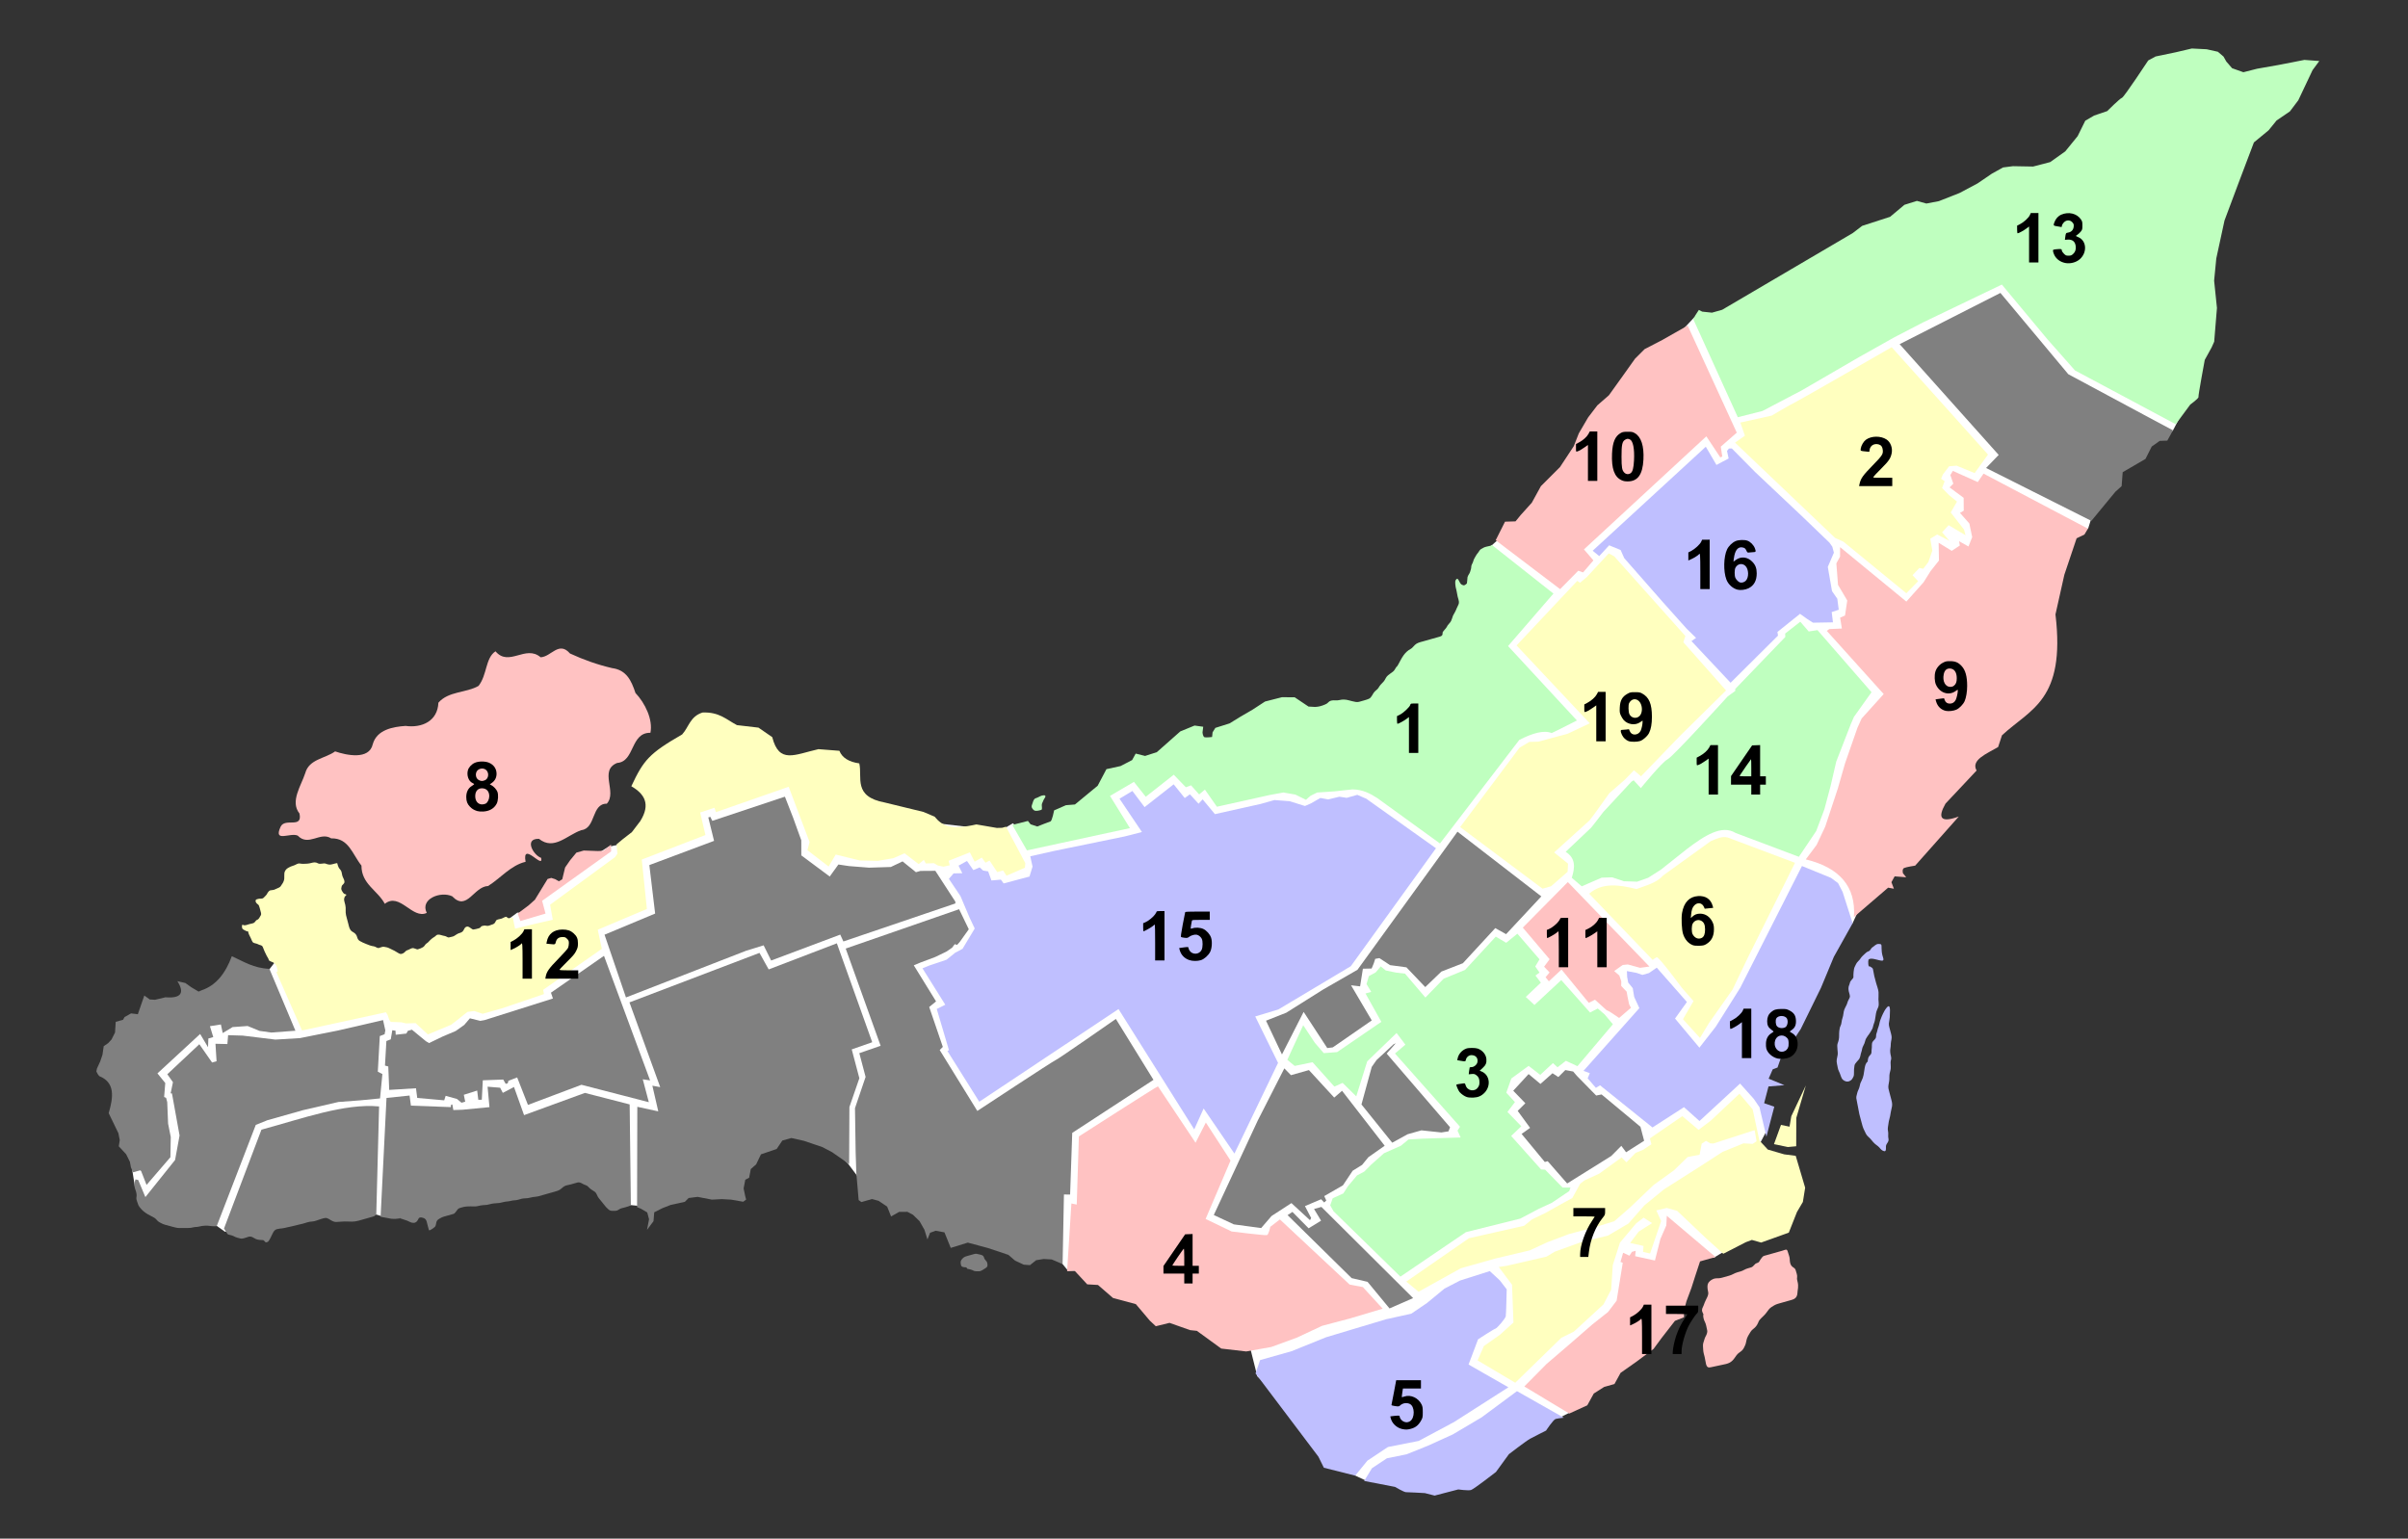 <?xml version="1.0" encoding="UTF-8" standalone="no"?>
<!-- Created with Inkscape (http://www.inkscape.org/) -->

<svg
   xmlns:dc="http://purl.org/dc/elements/1.1/"
   xmlns:cc="http://creativecommons.org/ns#"
   xmlns:rdf="http://www.w3.org/1999/02/22-rdf-syntax-ns#"
   xmlns:svg="http://www.w3.org/2000/svg"
   xmlns="http://www.w3.org/2000/svg"
   xmlns:sodipodi="http://sodipodi.sourceforge.net/DTD/sodipodi-0.dtd"
   xmlns:inkscape="http://www.inkscape.org/namespaces/inkscape"
   width="1563"
   height="998.815"
   id="svg2"
   sodipodi:version="0.32"
   inkscape:version="0.48.0 r9654"
   version="1.0"
   sodipodi:docname="Carte_localisation_Montréal_-_Mercier–Hochelaga-Maisonneuve.svg"
   inkscape:output_extension="org.inkscape.output.svg.inkscape">
  <rect width="100%" height="100%" fill="#333333" stroke="none"/>
  <defs
     id="defs4">
    <inkscape:perspective
       sodipodi:type="inkscape:persp3d"
       inkscape:vp_x="0 : 526.18109 : 1"
       inkscape:vp_y="0 : 1000 : 0"
       inkscape:vp_z="744.09448 : 526.18109 : 1"
       inkscape:persp3d-origin="372.04724 : 350.78739 : 1"
       id="perspective10" />
    <inkscape:perspective
       id="perspective2390"
       inkscape:persp3d-origin="372.04724 : 350.78739 : 1"
       inkscape:vp_z="744.09448 : 526.18109 : 1"
       inkscape:vp_y="0 : 1000 : 0"
       inkscape:vp_x="0 : 526.18109 : 1"
       sodipodi:type="inkscape:persp3d" />
    <inkscape:perspective
       id="perspective3233"
       inkscape:persp3d-origin="372.04724 : 350.78739 : 1"
       inkscape:vp_z="744.09448 : 526.18109 : 1"
       inkscape:vp_y="0 : 1000 : 0"
       inkscape:vp_x="0 : 526.18109 : 1"
       sodipodi:type="inkscape:persp3d" />
    <inkscape:perspective
       id="perspective3374"
       inkscape:persp3d-origin="372.04724 : 350.78739 : 1"
       inkscape:vp_z="744.09448 : 526.18109 : 1"
       inkscape:vp_y="0 : 1000 : 0"
       inkscape:vp_x="0 : 526.18109 : 1"
       sodipodi:type="inkscape:persp3d" />
  </defs>
  <sodipodi:namedview
     id="base"
     pagecolor="#ffffff"
     bordercolor="#666666"
     borderopacity="1.0"
     inkscape:pageopacity="0.0"
     inkscape:pageshadow="2"
     inkscape:zoom="0.37019938"
     inkscape:cx="871.94216"
     inkscape:cy="129.00263"
     inkscape:document-units="px"
     inkscape:current-layer="layer1"
     showgrid="false"
     inkscape:window-width="1600"
     inkscape:window-height="990"
     inkscape:window-x="235"
     inkscape:window-y="188"
     inkscape:window-maximized="0" />
  <g
     inkscape:label="Calque 1"
     inkscape:groupmode="layer"
     id="layer1"
     transform="translate(393,-52.375)">
    <path
       style="fill:#ffffff;fill-opacity:1;fill-rule:evenodd;stroke:none;stroke-width:1px;stroke-linecap:butt;stroke-linejoin:miter;stroke-opacity:1"
       d="M 688.508,820.12 L 693.253,825.919 L 732.792,825.919 L 811.87,877.584 L 816.088,894.454 L 869.334,944.009 L 879.35,958.771 L 887.258,962.461 L 997.968,922.922 L 1013.256,920.813 L 1019.582,917.65 L 1052.795,868.094 L 1104.987,815.375 L 1112.367,817.484 L 1120.275,812.739 L 1135.036,792.706 L 1141.363,746.314 L 1142.417,743.151 L 1147.162,734.188 L 1141.89,712.574 L 1165.613,621.897 L 1202.517,600.282 L 1205.68,593.429 L 1269.469,482.719 L 1345.912,348.286 L 1355.401,344.069 L 1358.037,335.634 L 1378.07,280.806 L 1410.229,280.806 L 1415.501,270.79 C 1415.501,270.79 1319.552,161.662 1317.444,161.662 C 1315.335,161.662 1159.814,208.054 1159.814,208.054 L 1099.715,207 L 1092.334,214.908 L 993.223,343.015 L 971.081,352.504 L 966.336,356.721 L 933.651,465.849 L 772.331,492.209 L 721.721,509.606 L 699.579,534.911 L 667.948,544.401 L 657.404,535.438 L 649.496,540.183 L 570.945,531.221 L 500.302,496.954 L 432.294,525.422 L 406.462,555.999 L 402.245,549.145 L 394.864,550.727 L 373.777,563.906 L 363.76,576.032 L 351.635,580.249 L 342.672,593.956 L 335.819,593.429 L 325.802,600.81 L 203.495,647.729 L 183.989,627.169 L 179.244,624.533 L 173.972,631.387 L 139.178,655.637 L 95.948,676.198 L 90.676,751.586 L 85.932,761.075 L 87.513,771.091 L 93.84,784.798 L 130.743,792.179 L 138.651,795.342 L 146.031,800.614 L 162.901,797.978 L 201.386,786.38 L 240.925,788.489 L 249.887,791.125 L 286.263,776.891 L 367.45,761.602 L 403.826,780.054 L 408.571,783.217 L 419.115,784.271 L 468.67,772.673 L 479.741,749.477 L 494.503,736.297 L 533.515,739.46 L 550.385,756.33 L 559.874,768.983 L 655.295,790.07 L 688.508,820.12 z"
       id="path3656"
       transform="translate(-393,51.375)" />
    <path
       style="fill:#ffc2c2;fill-rule:evenodd;stroke:none;stroke-width:1px;stroke-linecap:butt;stroke-linejoin:miter;stroke-opacity:1;fill-opacity:1"
       d="M -175.481,540.156 C -168.244,542.643 -153.4,545.872 -151.052,535.523 C -148.422,525.998 -137.887,524.195 -129.784,523.615 C -119.204,525.05 -108.95,520.609 -108.441,508.537 C -101.835,500.964 -90.435,502.27 -82.388,497.64 C -76.742,490.485 -77.995,479.532 -71.376,475.178 C -62.66,485.536 -51.846,470.691 -42.086,479.06 C -35.232,478.774 -30.274,468.259 -23.028,476.595 C -14.198,480.672 -5.184,483.888 4.321,486.091 C 13.676,487.301 16.852,494.302 19.471,502.241 C 25.652,508.706 30.933,519.504 29.182,528.074 C 16.038,527.867 19.174,546.84 7.568,547.658 C -4.421,552.547 7.802,566.626 0.874,574.102 C -9.241,574.03 -6.127,590.113 -15.604,591.269 C -24.907,594.392 -33.362,604.767 -43.154,596.922 C -53.164,596.648 -46.633,607.713 -41.743,609.274 C -40.028,617.297 -54.346,597.892 -51.846,611.831 C -61.355,614.042 -68.136,622.492 -76.17,627.539 C -85.523,627.834 -89.902,644.3 -99.494,634.204 C -107.02,630.724 -120.517,635.923 -115.998,645.004 C -125.352,649.39 -133.49,631.358 -143.22,639.1 C -148.046,630.199 -158.401,626.322 -158.39,614.275 C -164.306,606.928 -166.577,596.322 -178.037,596.613 C -185.216,592.024 -192.693,602.155 -199.755,594.827 C -204.702,592.627 -215.791,599.716 -210.833,589 C -207.895,583.034 -196.448,590.595 -198.611,580.475 C -204.864,572.682 -197.526,562.469 -194.859,554.229 C -192.363,545.115 -181.931,544.843 -175.481,540.156 z"
       id="path3239" />
    <path
       style="fill:#ffc2c2;fill-rule:evenodd;stroke:none;stroke-width:1px;stroke-linecap:butt;stroke-linejoin:miter;stroke-opacity:1;fill-opacity:1"
       d="M 3.588,600.636 L 3.686,605.07 L -41.115,637.139 L -38.92,645.44 L -55.257,650.281 L -56.973,645.413 L -49.8,640.04 L -45.806,636.458 L -37.555,622.973 L -35.157,622.295 L -32.574,623.126 L -30.281,624.485 L -28.047,623.185 L -26.204,615.527 L -22.939,610.812 L -18.875,605.871 L -14.077,604.515 L -4.968,604.84 L -1.351,604.709 L 3.588,600.636 z"
       id="path3242" />
    <path
       style="fill:#ffffbf;fill-rule:evenodd;stroke:none;stroke-width:1px;stroke-linecap:butt;stroke-linejoin:miter;stroke-opacity:1;fill-opacity:1"
       d="M 16.782,562.782 C 25.302,567.721 29.523,574.368 22.562,585.459 L 17.138,592.568 L 11.254,597.131 L 7.206,600.506 L 7.742,606.599 L 6.182,608.825 L -35.929,639.688 L -34.205,649.46 L -46.563,652.284 L -58.667,655.26 L -60.187,647.883 C -61.552,648.751 -63.143,648.78 -64.115,647.655 C -64.523,647.183 -66.4,648.208 -66.713,648.39 C -67.525,648.863 -68.808,648.982 -69.712,649.238 C -71.163,649.648 -71.016,650.076 -71.581,651.104 C -72.044,651.948 -72.707,652.315 -73.76,652.613 C -75.036,652.973 -75.849,653.649 -77.214,653.366 C -78.408,653.118 -78.886,653.169 -80.177,653.534 C -80.999,653.767 -80.79,654.6 -82.156,654.986 C -83.331,655.318 -84.9,655.731 -85.809,655.796 C -86.411,655.838 -88.014,654.38 -88.611,654.134 C -89.578,653.737 -89.918,653.758 -90.92,654.341 C -91.267,654.543 -91.993,655.987 -92.28,656.51 C -92.833,657.516 -94.112,657.92 -95.259,658.244 C -95.947,658.439 -97.696,659.663 -98.238,659.978 C -99.104,660.482 -100.479,660.612 -101.436,660.882 C -102.509,661.186 -103.196,660.109 -104.474,659.957 C -104.781,659.92 -105.08,659.831 -105.383,659.768 C -106.603,659.514 -107.345,659.08 -108.566,659.106 C -109.849,659.134 -109.943,659.908 -110.8,660.407 C -112.001,661.107 -112.713,661.668 -113.669,662.556 C -114.675,663.491 -114.971,664.153 -116.083,664.8 C -117.047,665.361 -117.348,666.614 -118.443,667.251 C -119.455,667.841 -120.43,668.259 -121.731,668.627 C -122.697,668.9 -124.169,667.532 -125.568,667.927 C -126.917,668.309 -127.503,668.92 -128.857,669.303 C -129.547,669.498 -130.286,670.614 -130.981,671.019 C -132.26,671.763 -133.055,671.89 -134.144,671.244 C -135.288,670.566 -136.207,670.021 -136.947,669.583 C -138.07,668.917 -139.059,668.681 -140.149,668.035 C -141.298,667.354 -142.667,667.217 -143.641,667.014 C -144.663,666.802 -146.032,667.467 -147.094,667.768 C -148.055,668.039 -149.299,666.821 -150.386,666.691 C -152.193,666.475 -153.703,665.835 -155.297,665.18 C -156.995,664.482 -158.087,664.051 -159.464,663.235 C -160.497,662.623 -160.933,661.742 -161.286,660.405 C -161.562,659.36 -162.446,658.317 -163.254,657.838 C -164.275,657.233 -165.146,656.793 -165.766,655.649 C -166.401,654.478 -166.657,653.092 -167.008,651.762 C -167.338,650.517 -167.667,649.272 -167.996,648.027 C -168.297,646.888 -168.598,645.791 -168.619,644.858 C -168.649,643.5 -168.615,642.774 -168.642,641.519 C -168.666,640.438 -168.981,639.424 -169.266,638.349 C -169.654,636.881 -169.855,636.147 -169.344,634.803 C -168.889,633.608 -167.039,633.222 -169.238,632.765 C -169.939,632.62 -170.777,631.202 -171.096,630.614 C -171.784,629.344 -171.388,628.682 -171.209,627.747 C -171.009,626.7 -169.383,626.185 -169.414,624.786 C -169.436,623.802 -170.058,622.534 -170.382,621.937 C -170.908,620.967 -171.028,619.495 -171.315,618.409 C -171.669,617.07 -172.545,616.671 -173.137,615.579 C -173.587,614.749 -173.838,613.74 -174.105,612.73 C -174.155,612.541 -177.043,613.337 -177.358,613.426 C -178.839,613.845 -180.08,613.648 -181.54,613.047 C -183.041,612.43 -185.098,613.739 -186.777,612.743 C -188.102,611.958 -189.491,612.172 -190.904,612.572 C -192.756,613.095 -194.521,613.12 -196.121,613.154 C -197.609,613.187 -198.629,612.748 -199.394,612.964 C -200.706,613.335 -201.317,613.954 -202.682,614.34 C -203.779,614.65 -204.834,615.114 -205.771,615.659 C -206.934,616.336 -207.422,616.822 -207.985,617.847 C -208.468,618.726 -208.496,619.771 -208.471,620.883 C -208.443,622.146 -208.389,623.128 -208.848,624.335 C -209.177,625.201 -209.426,625.67 -210.008,626.448 C -210.733,627.417 -210.58,627.799 -211.823,628.522 C -212.641,628.998 -213.835,629.334 -214.512,629.728 C -215.447,630.273 -216.729,630.132 -217.765,630.425 C -218.439,630.615 -219.498,632.167 -219.725,632.763 C -219.893,633.206 -221.38,634.689 -221.884,635.158 C -222.921,636.121 -224.069,635.553 -225.137,635.855 C -226.382,636.206 -227.142,636.141 -227.117,637.306 C -227.097,638.196 -226.161,639.098 -225.714,639.363 C -224.979,639.799 -224.708,640.731 -224.401,641.891 C -224.126,642.929 -223.852,643.967 -223.578,645.004 C -223.249,646.249 -223.859,646.747 -224.373,647.683 C -224.849,648.548 -225.339,649.294 -226.243,649.55 C -226.818,649.712 -227.523,651.073 -228.113,651.416 C -228.925,651.889 -230.207,652.008 -231.111,652.264 C -232.578,652.679 -234.095,653.471 -235.274,652.772 C -236.227,652.207 -235.945,654.722 -235.724,655.129 C -235.36,655.802 -234.083,656.277 -233.632,656.545 C -231.703,657.688 -232.296,655.909 -231.738,658.017 C -231.452,659.101 -230.682,660.306 -230.206,661.376 C -229.718,662.471 -229.388,663.475 -228.838,664.112 C -228.333,664.696 -226.466,664.818 -225.746,665.245 C -224.259,666.126 -223.202,665.684 -222.489,667 C -221.967,667.963 -221.766,669.078 -221.266,670 C -220.722,671.005 -220.272,672.152 -219.843,672.944 C -219.244,674.05 -218.805,674.435 -218.476,675.68 C -218.329,676.235 -215.936,677.01 -215.728,677.133 C -214.866,677.644 -214.146,678.457 -213.616,679.436 C -213.158,680.279 -213.041,681.61 -212.793,682.548 C -212.647,683.097 -213.26,683.24 -213.627,683.454 L -196.951,721.34 L -142.502,709.516 L -141.408,711.214 L -140.331,714.478 L -139.347,715.761 L -132.402,716.028 L -129.419,716.746 L -123.238,716.56 L -115.282,723.902 L -100.184,717.626 L -95.19,713.761 L -91.831,711.027 L -89.507,709.255 L -85.144,708.691 L -79.724,710.504 C -79.724,710.504 -68.73,707.396 -67.33,707.001 C -65.931,706.605 -39.929,697.693 -39.929,697.693 L -40.443,694.939 L -2.36,668.337 L -4.998,655.924 L 26.888,642.449 L 23.565,610.379 L 64.9,594.456 L 61.459,579.816 L 70.745,576.745 L 71.713,579.594 L 118.919,563.126 L 132.483,598.992 L 131.092,604.293 L 144.853,614.9 L 149.458,607.13 L 165.081,610.966 L 176.753,611.235 L 186.822,609.504 L 194.144,606.319 L 203.3,613.321 L 206.659,610.587 L 207.917,612.908 L 213.243,612.74 L 215.791,614.251 L 219.428,615.007 L 223.481,614.084 L 222.713,611.179 L 236.521,605.714 L 239.621,611.752 L 244.29,609.094 L 246.676,612.434 L 249.31,611.02 L 254.303,618.53 L 258.101,617.456 L 260.288,620.853 L 272.243,615.689 L 272.529,612.709 L 260.093,589.236 L 260.039,589.029 L 257.44,589.764 L 254.022,589.838 L 240.747,587.568 C 224.135,591.29 218.694,588.636 213.632,582.52 L 206.374,579.442 L 181.348,573.358 C 160.443,569.49 166.897,557.019 164.746,547.941 C 158.164,547.005 153.682,544.422 151.843,539.767 L 138.243,538.705 C 122.541,542.289 112.741,548.386 108.252,530.902 L 99.315,524.729 L 85.35,523.101 C 78.684,519.645 73.899,514.441 62.994,514.924 C 54.901,517.476 54.133,524.372 49.781,529.142 C 28.254,541.551 24.754,545.834 16.782,562.782 z"
       id="path3244"
       sodipodi:nodetypes="ccccccccccccsssssssssssssssssssssssssssssssssssssssssssssssssssssssssssssssssssssssssssssssssssssssssssccccccccccccccccscccccccccccccccccccccccccccccccccccccccccccccccccccccc" />
    <path
       style="fill:#808080;fill-opacity:1;fill-rule:evenodd;stroke:none;stroke-width:1px;stroke-linecap:butt;stroke-linejoin:miter;stroke-opacity:1"
       d="M -201.244,721.496 L -218.138,681.307 C -228.429,680.919 -234.997,676.494 -242.529,673.115 C -246.618,684.231 -252.808,692.085 -262.05,695.2 L -264.099,696.074 L -268.829,693.27 L -272.692,690.516 L -277.854,689.313 C -273.114,696.852 -275.245,700.599 -285.626,699.793 L -292.327,701.392 L -295.8,701.19 L -299.324,698.637 L -301.269,704.216 L -303.525,710.77 L -307.939,710.243 L -312.155,712.618 L -313.116,714.369 L -317.889,715.718 L -318.336,722.648 L -320.572,727.126 L -322.786,729.527 L -325.677,731.528 L -326.488,737.082 L -327.928,741.335 L -330.091,746.088 L -330.45,747.964 L -329.337,750.016 L -328.516,750.967 C -318.155,755.162 -319.429,764.676 -322.45,774.989 L -316.16,788.003 L -315.261,792.482 L -315.906,796.51 L -311.123,801.666 L -308.68,806.596 L -307.999,810.249 L -306.595,813.402 L -302.088,812.128 L -301.412,812.529 L -297.878,821.587 L -282.401,803.604 L -282.156,790.519 L -283.882,781.836 L -284.459,767.799 L -285.186,765.047 L -286.465,764.521 L -285.732,755.439 L -290.805,749.182 L -263.091,723.597 L -257.966,732.206 L -257.757,726.527 L -254.576,725.627 L -256.733,718.546 L -249.621,717.423 L -248.431,723.003 L -242.047,719.127 L -232.258,718.431 L -224.585,721.587 L -216.891,722.666 L -201.244,721.496 z"
       id="path3246"
       sodipodi:nodetypes="ccccccccccccccccccccccccccccccccccccccccccccccccccccccccccc" />
    <path
       style="fill:#808080;fill-opacity:1;fill-rule:evenodd;stroke:none;stroke-width:1px;stroke-linecap:butt;stroke-linejoin:miter;stroke-opacity:1"
       d="M -305.093,818.007 C -305.423,819.024 -305.775,820.348 -305.738,822.035 C -305.71,823.317 -304.975,824.919 -304.646,826.163 C -304.194,827.875 -304.28,828.836 -304.496,829.967 C -304.684,830.952 -303.667,833.1 -303.404,834.095 C -303.114,835.192 -302.111,836.357 -301.47,837.099 C -300.16,838.616 -298.484,839.797 -297.125,840.603 C -295.741,841.423 -294.423,841.973 -292.805,842.932 C -291.531,843.687 -290.973,844.946 -289.81,845.635 C -288.034,846.688 -286.415,847.382 -284.695,847.739 C -283.335,848.022 -282.538,848.448 -281.004,848.767 C -279.488,849.082 -278.208,849.606 -276.518,849.569 C -275.109,849.539 -273.782,849.579 -272.25,849.546 C -270.683,849.512 -269.406,849.63 -267.789,849.172 C -266.181,848.718 -265.286,849.057 -263.667,848.599 C -262.214,848.188 -261.102,848.136 -259.544,848.025 C -257.778,847.899 -256.235,848.438 -254.601,848.402 C -253.783,848.385 -253.242,848.442 -252.599,848.428 L -252.334,848.353 L -226.973,782.61 L -219.503,779.611 L -196.172,773.015 L -173.344,767.746 L -159.095,766.676 L -146.317,765.43 L -144.799,749.618 L -147.767,748.09 L -146.477,724.947 L -143.368,723.772 L -142.89,721.27 L -144.371,714.589 L -173.104,721.233 L -198.27,726.276 L -214.256,727.246 L -235.455,724.66 L -244.932,724.38 L -245.406,730.135 L -253.146,729.957 L -252.429,741.291 L -255.346,742.116 L -263.611,730.252 L -284.39,749.735 L -280.741,754.915 L -282.249,762.146 L -281.381,762.196 L -276.443,789.495 L -279.36,805.407 L -298.637,829.494 L -303.284,818.383 L -305.093,818.007 z"
       id="path3248" />
    <path
       style="fill:#808080;fill-opacity:1;fill-rule:evenodd;stroke:none;stroke-width:1px;stroke-linecap:butt;stroke-linejoin:miter;stroke-opacity:1"
       d="M -247.629,849.982 C -247.002,850.543 -246.13,852.482 -245.285,853.46 C -244.795,854.028 -242.516,854.173 -241.521,854.763 C -239.98,855.676 -237.844,856.178 -236.817,856.391 C -235.281,856.711 -233.215,855.669 -231.706,855.242 C -229.707,854.677 -228.451,856.026 -226.737,856.796 C -225.78,857.226 -223.366,857.415 -222.588,857.398 C -220.898,857.361 -221.333,859.764 -219.162,858.5 C -218.16,857.917 -216.877,854.748 -216.589,854.223 C -215.749,852.694 -215.674,852.001 -214.593,850.996 C -213.296,849.791 -209.962,849.983 -208.422,849.548 C -206.638,849.043 -204.634,848.773 -202.781,848.249 C -200.753,847.675 -198.468,847.325 -196.345,846.725 C -194.405,846.177 -192.44,845.395 -190.44,845.352 C -188.636,845.313 -186.331,844.19 -184.607,843.703 C -182.218,843.027 -181.386,842.595 -179.471,843.73 C -177.946,844.634 -176.664,845.676 -174.693,845.633 C -172.899,845.595 -171.031,845.346 -169.365,845.31 C -167.443,845.269 -166.31,845.452 -164.494,845.413 C -162.913,845.378 -161.769,845.234 -160.106,844.764 C -158.692,844.364 -157.278,843.964 -155.864,843.565 C -154.273,843.115 -152.683,842.665 -151.092,842.216 C -149.751,841.836 -149.644,841.556 -149.116,841.065 L -148.778,841.266 L -146.936,770.634 C -169.331,768.495 -196.935,778.589 -223.303,785.714 L -247.629,849.982 z"
       id="path3250"
       sodipodi:nodetypes="csssssssssssssssssssssccccc" />
    <path
       style="fill:#808080;fill-opacity:1;fill-rule:evenodd;stroke:none;stroke-width:1px;stroke-linecap:butt;stroke-linejoin:miter;stroke-opacity:1"
       d="M -78.542,714.617 L -34.099,700.574 L -35.383,696.795 L -0.962,672.865 L 28.968,753.744 L 24.217,753.016 L 28.146,767.88 L -15.589,756.577 L -50.315,769.649 L -57.312,751.806 L -62.999,754.005 L -63.431,755.607 L -64.757,755.981 L -66.352,753.178 L -79.614,753.673 L -80.269,766.283 L -82.536,766.332 L -83.269,760.327 L -91.945,763.076 L -91.046,767.555 L -93.432,768.229 L -96.354,765.801 L -103.736,763.746 L -104.671,766.673 L -122.18,765.115 L -122.986,758.834 L -140.37,759.903 L -140.972,744.69 L -143.119,744.114 L -142.204,728.176 L -139.36,727.077 L -138.357,721.172 L -136.282,721.473 L -136.158,724.101 L -129.238,723.328 L -128.277,721.577 L -125.625,720.827 L -116.523,728.312 L -114.496,729.514 L -105.653,725.239 L -97.194,721.665 L -91.679,717.739 L -87.972,713.437 L -81.266,715.091 L -78.542,714.617 z"
       id="path3252" />
    <path
       style="fill:#808080;fill-opacity:1;fill-rule:evenodd;stroke:none;stroke-width:1px;stroke-linecap:butt;stroke-linejoin:miter;stroke-opacity:1"
       d="M 16.484,834.779 L 15.706,769.326 L -13.338,761.858 L -52.837,776.278 L -59.376,758.01 L -66.628,761.835 L -68.37,758.482 L -76.521,757.828 L -75.295,771.089 L -92.798,772.783 L -98.73,772.981 L -99.411,769.328 L -100.206,769.553 L -100.372,771.079 L -126.272,770.117 L -127.15,763.561 L -142.122,765.132 L -145.956,842.243 L -139.057,843.547 C -138.478,843.58 -137.9,843.614 -137.321,843.647 C -135.871,843.732 -134.303,843.305 -132.861,843.274 C -132.656,843.27 -133.263,843.19 -133.464,843.149 C -135.084,842.812 -130.296,844.145 -128.759,844.777 C -126.845,845.564 -126.254,846.245 -124.392,846.205 C -122.735,846.169 -121.721,844.469 -121.382,843.579 C -120.764,841.955 -118.087,842.979 -117.452,843.355 C -116.249,844.068 -116.093,845.262 -115.711,846.709 C -115.347,848.085 -114.983,849.461 -114.619,850.838 C -114.377,851.754 -111.528,849.435 -111.318,849.313 C -110.165,848.642 -110.113,847.6 -109.852,846.236 C -109.513,844.462 -108.875,844.159 -106.987,843.06 C -105.643,842.277 -104.08,841.942 -102.553,841.51 C -101.227,841.135 -99.902,840.761 -98.576,840.386 C -97.633,840.119 -96.239,837.7 -95.711,837.21 C -94.973,836.523 -93.322,836.238 -92.072,835.885 C -90.878,835.547 -88.66,835.534 -87.612,835.512 C -85.858,835.474 -84.343,835.771 -82.549,835.263 C -80.626,834.72 -78.598,834.646 -76.763,834.515 C -76.58,834.502 -76.409,834.415 -76.232,834.365 C -74.72,833.938 -72.602,833.525 -71.049,833.492 C -69.36,833.455 -68.103,833.251 -66.397,832.768 C -64.67,832.28 -62.989,832.396 -61.214,831.895 C -59.758,831.483 -58.519,831.724 -56.826,831.246 C -55.364,830.832 -53.928,830.353 -52.511,830.322 C -51.077,830.291 -49.892,830.173 -48.389,829.748 C -46.765,829.289 -44.974,829.375 -43.206,828.875 C -41.703,828.45 -40.201,828.025 -38.699,827.601 C -37.019,827.126 -35.34,826.651 -33.661,826.176 C -32.29,825.789 -30.888,825.436 -29.757,824.777 C -28.847,824.247 -27.639,822.988 -26.674,822.426 C -25.597,821.799 -23.896,821.641 -22.697,821.302 C -21.195,820.877 -19.692,820.453 -18.19,820.028 C -16.93,819.672 -15.812,820.277 -14.837,820.855 C -13.139,821.861 -12.177,821.643 -11.193,822.783 C -10.129,824.015 -8.498,825.077 -7.258,825.812 C -5.568,826.814 -5.477,828.829 -4.43,830.042 C -3.766,830.811 -0.39,835.101 0.233,835.823 C 0.62,836.207 1.006,836.591 1.392,836.975 C 2.449,838.024 3.17,838.459 4.626,838.427 C 6.209,838.393 7.344,838.623 8.676,837.578 C 9.67,836.799 11.197,836.57 12.58,836.179 C 13.948,835.792 15.243,835.502 16.484,834.779 z"
       id="path3254"
       sodipodi:nodetypes="cccccccccccccccccccsssssssssssssssssssssssssssssssssssssc" />
    <path
       style="fill:#808080;fill-rule:evenodd;stroke:none;stroke-width:1px;stroke-linecap:butt;stroke-linejoin:miter;stroke-opacity:1;fill-opacity:1"
       d="M 15.578,703.097 L 99.973,670.956 L 105.946,681.692 L 150.191,664.747 L 173.151,728.959 L 159.848,733.607 L 164.796,752.324 L 158.339,771.012 L 158.156,808.042 L 146.979,800.256 L 140.705,797 L 128.811,792.967 L 120.633,791.137 L 114.8,792.786 L 111.12,798.264 L 100.925,801.738 L 97.801,808.242 L 94.333,811.293 L 93.257,816.922 L 90.751,818.222 L 89.675,823.851 L 90.647,828.605 L 91.302,831.083 L 89.399,832.508 L 81.632,831.154 L 75.555,830.801 L 69.093,831.148 L 59.783,829.343 L 53.997,830.091 L 51.517,832.567 L 42.357,834.565 L 36.935,836.689 L 31.658,839.364 L 31.185,845.119 L 26.974,850.747 L 28.29,843.867 L 27.125,839.463 L 23.07,837.059 L 20.513,836.007 L 20.676,770.879 L 34.281,773.837 L 30.445,757.172 L 35.534,758.1 L 15.578,703.097 z"
       id="path3256" />
    <path
       style="fill:#808080;fill-opacity:1;fill-rule:evenodd;stroke:none;stroke-width:1px;stroke-linecap:butt;stroke-linejoin:miter;stroke-opacity:1"
       d="M 69.335,585.248 L 68.077,582.646 L 66.752,583.02 L 70.489,598.234 L 28.484,613.955 L 32.247,645.432 L -0.598,659.154 L 13.307,699.893 L 91.338,669.551 L 102.666,666.053 L 107.552,675.913 L 152.401,659.093 L 154.433,663.548 L 227.12,638.858 L 227.094,637.682 L 214.114,617.685 L 204.445,617.756 L 201.529,618.581 L 192.837,611.571 L 185.247,615.196 L 171.117,615.641 L 158.022,614.609 L 151.196,613.581 L 145.566,621.385 L 127.122,607.666 L 127.107,597.908 L 121.779,583.144 L 116.476,569.555 L 69.335,585.248 z"
       id="path3258" />
    <path
       style="fill:#808080;fill-opacity:1;fill-rule:evenodd;stroke:none;stroke-width:1px;stroke-linecap:butt;stroke-linejoin:miter;stroke-opacity:1"
       d="M 155.936,668.152 L 229.538,642.612 L 235.827,655.625 L 230.005,663.779 L 228.248,665.755 L 226.704,665.304 L 225.019,667.555 L 221.406,670.056 L 214.081,673.606 L 204.49,677.205 L 200.128,679.029 L 214.585,702.454 L 210.129,706.08 L 218.971,731.98 L 216.949,734.031 L 241.365,773.573 C 241.365,773.573 290.867,740.942 292.193,740.568 C 293.518,740.193 331.287,713.837 331.287,713.837 L 355.703,753.38 L 302.973,787.811 L 301.589,827.843 L 297.586,827.791 L 296.716,873.002 L 289.646,869.972 L 284.437,869.67 L 279.52,870.468 L 275.522,873.669 L 271.446,873.342 L 265.92,870.763 L 261.501,866.983 L 248.063,862.499 L 235.181,859.04 L 224.119,862.464 L 220.028,852.379 L 214.335,851.325 L 210.696,852.65 L 208.991,856.978 L 207.052,850.722 L 203.861,845.116 L 199.634,840.986 L 195.99,839.058 L 190.589,839.106 L 185.385,842.056 L 182.843,835.674 L 177.291,831.919 L 172.997,830.766 L 166.104,832.715 L 164.341,831.438 L 162.819,813.823 L 162.388,800.337 L 161.957,771.764 L 168.846,751.475 L 164.771,736.061 L 178.604,731.263 L 155.936,668.152 z"
       id="path3260" />
    <path
       style="fill:#808080;fill-opacity:1;fill-rule:evenodd;stroke:none;stroke-width:1px;stroke-linecap:butt;stroke-linejoin:miter;stroke-opacity:1"
       d="M 234.822,876.004 C 235.648,876.146 237.874,876.653 238.851,877.232 C 239.864,877.832 242.478,877.638 242.661,877.634 C 243.886,877.607 245.646,876.214 246.685,875.609 C 248.184,874.736 248.16,873.642 247.741,872.056 C 247.405,870.785 246.171,870.43 245.734,868.778 C 245.323,867.223 244.027,866.992 242.62,866.7 C 241.281,866.421 240.772,866.039 239.148,866.498 C 237.557,866.948 235.966,867.398 234.375,867.847 C 232.596,868.35 231.889,869.122 231.027,870.273 C 230.33,871.204 230.47,872.475 230.84,873.876 C 231.155,875.069 233.332,875.067 234.001,875.053 C 234.411,875.044 234.548,875.687 234.822,876.004 z"
       id="path3262" />
    <path
       style="fill:#bfffbf;fill-rule:evenodd;stroke:none;stroke-width:1px;stroke-linecap:butt;stroke-linejoin:miter;stroke-opacity:1;fill-opacity:1"
       d="M 282.607,578.207 C 284.041,578.176 282.734,575.12 283.444,573.828 C 284.051,572.722 284.268,571.609 284.91,570.751 C 286.52,568.599 284.944,568.375 283.267,568.849 C 281.999,569.208 280.787,570.142 279.171,570.599 C 277.811,570.983 277.227,573.842 276.862,574.801 C 276.248,576.417 277.047,577.477 278.073,578.305 C 279.176,579.194 281.422,578.542 282.607,578.207 z"
       id="path3264" />
    <path
       style="fill:#bfffbf;fill-rule:evenodd;stroke:none;stroke-width:1px;stroke-linecap:butt;stroke-linejoin:miter;stroke-opacity:1;fill-opacity:1"
       d="M 264.079,587.882 C 265.669,587.432 274.226,585.309 274.226,585.309 L 275.942,587.486 L 280.308,588.914 C 280.308,588.914 287.779,585.915 288.839,585.615 C 289.9,585.315 291.215,578.435 291.215,578.435 L 298.878,575.086 L 304.737,574.613 L 319.475,562.459 L 325.173,551.678 L 334.333,549.68 L 341.85,545.78 L 344.159,541.577 L 350.262,543.106 L 357.878,540.657 L 373.12,527.178 L 382.374,523.379 L 387.994,524.157 L 387.541,527.834 C 387.541,527.834 387.739,530.737 388.945,530.988 C 390.151,531.238 393.743,530.814 393.743,530.814 L 394.076,527.762 L 395.88,524.885 L 405.086,521.987 L 412.193,517.611 L 420.095,513.011 L 428.117,507.785 L 439.06,504.987 L 447.331,505.016 L 456.334,511.049 L 460.675,511.301 C 461.23,511.243 461.784,511.185 462.339,511.127 C 464.085,510.944 466.9,509.901 468.099,509.203 C 469.142,508.595 469.419,507.646 470.989,507.202 C 472.785,506.695 474.696,507.338 476.583,506.804 C 478.361,506.302 480.7,506.483 482.322,506.957 C 483.815,507.393 485.475,507.742 486.881,508.035 C 488.431,508.357 489.831,507.793 491.534,507.311 C 493.079,506.874 494.897,506.385 495.968,505.762 C 497.116,505.094 498.071,502.858 498.687,502.035 C 499.783,500.571 501.139,500.018 501.817,498.783 C 502.544,497.459 503.623,496.247 504.609,495.332 C 505.937,494.097 506.208,492.821 507.062,491.68 C 508.023,490.396 510.214,489.265 511.518,488.054 C 512.678,486.975 512.772,485.674 514.044,484.677 C 514.177,484.573 515.737,481.596 515.968,481.175 C 516.655,479.924 517.403,478.606 518.157,477.598 C 519.428,475.899 520.949,474.521 522.539,473.697 C 524.077,472.899 524.926,471.116 526.464,470.22 C 527.875,469.399 529.741,468.998 531.429,468.521 C 533.285,467.996 535.141,467.472 536.997,466.947 C 538.499,466.522 540.001,466.098 541.504,465.673 C 543.144,465.209 543.415,464.616 543.38,463.072 C 543.364,462.345 545.76,460.238 546.099,459.345 C 546.614,457.993 548.103,456.92 548.818,455.618 C 549.275,454.787 549.852,452.745 550.139,451.99 C 551.125,450.196 551.792,449.199 552.567,447.163 C 553.108,445.741 553.691,445.22 553.96,443.81 C 554.15,442.819 553.397,440.602 553.134,439.607 C 552.851,438.538 552.712,436.933 552.38,435.678 C 552.032,434.363 551.648,432.709 551.626,431.75 C 551.591,430.125 551.323,429.289 552.417,428.272 C 553.576,427.195 554.275,430.999 555.629,431.801 C 557.327,432.808 557.802,432.354 559.149,431.102 C 559.258,431 559.504,427.275 559.528,427.149 C 559.764,425.917 560.924,424.697 561.187,423.722 C 561.505,422.543 562.005,421.494 561.977,420.245 C 561.952,419.121 563.079,417.762 563.298,416.617 C 563.494,415.591 564.422,414.163 564.956,413.19 C 565.648,411.931 566.462,411.265 567.025,410.239 C 567.77,408.883 568.636,408.666 569.843,407.963 C 571.053,407.258 573.001,407.07 574.35,406.689 C 574.921,406.527 575.176,406.208 575.338,406.114 L 615.319,437.706 L 585.858,471.772 L 630.543,520.079 L 619.99,525.429 L 614.183,528.254 C 609.118,526.194 601.788,528.258 593.139,532.724 L 541.666,599.932 L 501.133,570.567 C 496.499,567.571 491.645,564.87 484.8,564.83 L 472.89,566.126 L 461.968,566.847 L 457.679,568.947 L 454.669,571.573 L 447.791,568.192 L 440.025,566.838 L 431.057,568.486 L 396.876,576.078 L 389.094,564.965 L 385.362,568.091 L 380.096,562.184 L 376.722,563.434 L 368.872,555.299 L 350.713,569.603 L 343.03,559.942 L 327.491,569.068 L 340.425,589.965 L 273.581,604.424 L 264.079,587.882 z"
       id="path3266"
       sodipodi:nodetypes="ccccsccccccccccccccscccccccccccsssssssssssssssssssssssscssssssssssssssssccccccccccccccccccccccccccccc" />
    <path
       style="fill:#bfbfff;fill-rule:evenodd;stroke:none;stroke-width:1px;stroke-linecap:butt;stroke-linejoin:miter;stroke-opacity:1;fill-opacity:1"
       d="M 242.634,767.594 L 333.013,707.433 L 382.157,785.542 L 388.261,771.983 L 408.249,801.241 L 436.562,742.354 L 421.757,712.224 L 436.797,707.676 L 483.798,679.598 L 539.066,603.034 L 493.804,570.864 L 488.012,568.359 L 481.119,570.308 L 476.368,569.58 L 469.136,571.329 L 464.047,570.401 L 457.855,573.926 L 454.024,575.601 L 444.084,572.494 L 434.197,571.74 L 425.182,574.288 L 395.582,580.881 L 387.633,571.295 L 384.961,574.121 L 379.357,568.014 L 376.009,570.439 L 368.81,561.529 L 349.928,576.333 L 342.026,565.846 L 333.667,570.872 L 348.217,592.496 L 337.009,595.368 L 291.064,604.807 L 275.733,608.253 L 277.214,614.934 L 275.223,621.414 L 258.447,625.86 L 256.659,623.408 L 250.535,623.955 L 248.404,618.05 L 245.124,617.498 L 242.878,615.47 L 238.781,617.22 L 234.649,611.289 L 229.18,614.314 L 231.623,619.244 L 225.957,619.366 L 222.9,622.893 L 230.416,634.08 L 236.467,648.344 L 239.685,655.126 L 231.772,668.309 L 227.026,670.834 L 221.39,675.385 L 210.4,679.084 L 205.774,680.983 L 220.568,704.609 L 215.026,707.359 L 222.953,734.109 L 221.965,734.684 L 242.634,767.594 z"
       id="path3268" />
    <path
       style="fill:#808080;fill-opacity:1;fill-rule:evenodd;stroke:none;stroke-width:1px;stroke-linecap:butt;stroke-linejoin:miter;stroke-opacity:1"
       d="M 440.643,745.934 L 423.382,779.804 L 394.856,841.117 L 407.862,847.203 L 425.589,849.587 L 432.353,841.759 L 445.24,833.382 L 457.29,844.471 L 458.06,843.07 L 454.021,835.337 L 464.527,830.888 L 466.508,832.991 L 467.88,831.715 L 466.549,828.837 L 478.668,821.862 L 484.994,812.382 L 491.113,808.581 L 495.205,803.579 L 505.779,796.152 L 478.113,760.487 L 473.008,764.888 L 456.607,747.042 L 444.942,750.339 L 440.643,745.934 z"
       id="path3270" />
    <path
       style="fill:#808080;fill-opacity:1;fill-rule:evenodd;stroke:none;stroke-width:1px;stroke-linecap:butt;stroke-linejoin:miter;stroke-opacity:1"
       d="M 490.714,769.349 L 510.671,794.178 L 520.621,788.702 L 529.635,786.154 L 542.538,787.535 L 547.191,786.812 L 548.199,784.16 L 507.06,736.329 L 512.981,729.626 L 511.463,730.351 L 500.483,740.555 L 497.38,744.982 L 490.714,769.349 z"
       id="path3272" />
    <path
       style="fill:#808080;fill-opacity:1;fill-rule:evenodd;stroke:none;stroke-width:1px;stroke-linecap:butt;stroke-linejoin:miter;stroke-opacity:1"
       d="M 428.754,714.979 L 441.912,709.78 L 465.857,694.728 L 488.118,681.927 L 553.035,592.281 L 607.452,634.288 L 584.583,658.798 L 577.56,654.867 L 556.521,677.677 L 542.568,683.1 L 532.118,693.154 L 519.897,680.339 L 509.26,678.908 L 502.357,674.352 L 499.633,674.826 L 498.697,677.753 L 497.304,681.105 L 491.637,681.228 L 489.823,692.686 L 483.938,691.983 L 497.381,714.807 L 472.089,732.311 L 468.497,732.735 L 453.172,709.259 L 439.109,736.901 L 428.754,714.979 z"
       id="path3274" />
    <path
       style="fill:#bfffbf;fill-rule:evenodd;stroke:none;stroke-width:1px;stroke-linecap:butt;stroke-linejoin:miter;stroke-opacity:1;fill-opacity:1"
       d="M 577.882,660.397 L 557.95,682.006 L 544.07,687.705 L 532.201,699.935 L 518.987,684.442 L 513.102,683.739 L 506.469,682.36 L 503.209,679.731 L 499.96,683.608 L 495.479,686.058 L 493.992,691.212 L 497.038,696.267 L 493.326,697.316 L 503.603,715.711 L 474.891,735.365 L 466.235,736.037 L 460.486,729.379 L 452.896,717.916 L 442.587,740.355 L 447.344,744.336 L 458.962,741.938 L 473.118,757.757 L 478.467,755.357 L 487.33,764.093 L 494.432,741.378 L 513.501,722.971 L 519.204,730.529 L 512.461,736.281 L 554.661,783.812 L 553.05,786.339 L 555.082,790.793 L 530.488,791.534 L 521.229,792.08 L 516.316,796.131 L 505.352,801.006 L 497.045,808.383 L 492.543,812.91 L 487.796,815.435 L 481.948,822.414 L 478.917,827.116 L 472.05,830.241 L 470.417,834.844 L 472.569,838.673 L 515.991,881.125 L 558.506,852.245 L 593.794,843.452 L 605.793,837.102 L 614.178,833.253 L 625.548,825.601 L 626.364,823.299 L 621.228,823.272 L 609.9,811.683 L 607.296,811.532 L 587.875,789.806 L 594.472,783.504 L 585.463,774.217 L 590.324,767.814 L 584.72,761.707 L 587.985,752.501 L 599.209,744.299 L 606.742,750.157 L 614.976,742.504 L 617.971,745.207 L 623.414,741.006 L 630.894,744.512 L 653.904,717.3 L 648.492,710.842 L 644.074,707.062 L 639.062,709.662 L 620.39,688.612 L 603.005,704.768 L 597.355,699.562 L 607.154,690.283 L 603.651,685.653 L 606.276,683.728 L 603.521,679.773 L 606.287,675.146 L 591.913,658.501 L 584.64,664.403 L 577.882,660.397 z"
       id="path3276" />
    <path
       style="fill:#ffc2c2;fill-rule:evenodd;stroke:none;stroke-width:1px;stroke-linecap:butt;stroke-linejoin:miter;stroke-opacity:1;fill-opacity:1"
       d="M 624.655,624.987 L 677.621,679.829 L 671.57,680.652 L 663.585,678.472 L 660.258,678.821 L 654.742,682.747 L 658.074,685.651 L 659.358,689.429 L 659.291,692.407 L 662.841,696.136 L 663.376,699.239 L 664.421,704.268 L 665.606,706.596 L 657.949,713.198 L 651.721,709.042 L 649.766,708.115 L 642.281,701.357 L 638.257,703.382 L 620.572,681.757 L 612.337,689.41 L 610.211,686.757 L 612.81,683.655 L 609.26,679.926 L 612.821,675.073 L 595.427,654.549 L 624.655,624.987 z"
       id="path3278" />
    <path
       style="fill:#808080;fill-opacity:1;fill-rule:evenodd;stroke:none;stroke-width:1px;stroke-linecap:butt;stroke-linejoin:miter;stroke-opacity:1"
       d="M 442.745,841.187 L 445.9,839.112 L 456.406,849.75 L 464.501,844.799 L 459.931,837.216 L 464.704,835.867 L 524.236,895.065 L 508.91,901.764 L 494.656,884.494 L 484.332,882.088 L 442.745,841.187 z"
       id="path3280" />
    <path
       style="fill:#808080;fill-opacity:1;fill-rule:evenodd;stroke:none;stroke-width:1px;stroke-linecap:butt;stroke-linejoin:miter;stroke-opacity:1"
       d="M 606.871,756.037 L 599.193,749.628 L 589.227,760.433 L 597.077,768.568 L 592.117,773.52 L 600.164,784.557 L 594.648,788.483 L 609.724,806.704 L 611.58,806.179 L 624.238,820.646 L 652.856,802.794 L 659.381,796.216 L 662.474,800.371 L 674.181,792.92 L 671.78,783.836 L 646.573,762.859 L 643.053,763.558 L 630.567,750.817 L 628.103,747.964 L 623.013,747.036 L 618.511,751.563 L 614.721,749.084 L 606.871,756.037 z"
       id="path3282" />
    <path
       style="fill:#bfbfff;fill-rule:evenodd;stroke:none;stroke-width:1px;stroke-linecap:butt;stroke-linejoin:miter;stroke-opacity:1;fill-opacity:1"
       d="M 753.558,790.301 L 758.664,770.812 L 752.077,768.532 L 754.905,757.675 L 765.225,756.828 L 754.994,752.621 L 757.661,746.542 L 760.77,745.367 L 762.714,739.788 L 765.433,736.062 L 775.826,720.403 L 788.974,693.612 L 797.334,673.499 L 809.525,651.711 L 803.007,631.367 L 800.08,625.686 L 795.469,622.256 L 776.625,614.567 L 736.551,693.64 L 720.7,718.829 L 710.064,732.486 L 694.24,713.589 L 701.939,702.833 L 682.372,680.557 L 677.314,684.057 L 673.072,685.257 L 669.308,683.954 L 663.013,682.775 L 663.164,686.579 L 663.845,690.232 L 666.792,693.836 L 667.717,699.491 L 671.08,706.823 L 634.829,747.541 L 638.931,749.044 L 637.538,752.396 L 642.876,758.579 L 645.575,756.928 L 679.593,784.29 L 700.045,771.113 L 710.114,780.099 L 736.456,755.79 L 745.345,765.702 L 749.067,771.158 L 753.558,790.301 z"
       id="path3284" />
    <path
       style="fill:#ffc2c2;fill-rule:evenodd;stroke:none;stroke-width:1px;stroke-linecap:butt;stroke-linejoin:miter;stroke-opacity:1;fill-opacity:1"
       d="M 358.606,757.586 C 357.387,757.931 307.29,790.108 307.29,790.108 L 305.891,834.35 L 302.427,833.63 L 299.642,877.585 L 304.462,877.242 L 312.704,886.129 L 319.687,886.534 L 329.453,894.99 L 344.254,898.963 L 353.303,909.662 L 357.215,913.314 L 366.133,911.133 L 379.495,915.853 L 383.873,916.315 L 399.683,927.821 L 415.894,929.696 L 432.153,926.8 L 448.573,920.798 L 465.185,913.043 L 482.937,908.365 L 504.482,901.934 L 491.604,887.899 L 482.985,886.257 L 437.758,843.979 L 431.504,848.806 C 431.504,848.806 430.543,853.836 429.324,854.181 C 428.106,854.525 406.435,851.814 406.435,851.814 L 389.55,843.671 L 405.726,805.788 L 389.701,781.086 L 383.017,794.193 L 358.606,757.586 z"
       id="path3286" />
    <path
       style="fill:#bfbfff;fill-rule:evenodd;stroke:none;stroke-width:1px;stroke-linecap:butt;stroke-linejoin:miter;stroke-opacity:1;fill-opacity:1"
       d="M 573.986,877.527 L 554.656,883.671 L 544.58,888.899 L 533.29,898.209 L 523.022,905.19 L 506.626,908.806 L 467.801,920.461 L 445.318,929.536 L 424.907,935.306 L 421.956,943.958 L 462.769,998.021 L 466.299,1005.181 L 486.643,1010.307 L 494.551,1000.593 L 507.92,991.716 L 527.834,987.786 L 550.783,975.52 L 586.073,952.967 L 560.228,938.18 L 566.38,921.825 C 566.38,921.825 576.427,915.246 577.646,914.901 C 578.864,914.557 584.091,908.321 584.366,906.883 C 584.641,905.446 584.976,889.376 584.976,889.376 L 580.478,883.509 L 573.986,877.527 z"
       id="path3288" />
    <path
       style="fill:#bfbfff;fill-rule:evenodd;stroke:none;stroke-width:1px;stroke-linecap:butt;stroke-linejoin:miter;stroke-opacity:1;fill-opacity:1"
       d="M 591.645,955.471 L 568.649,972.509 L 549.964,983.569 L 534.183,990.749 L 519.979,996.464 L 507.238,999.046 L 497.496,1005.539 L 492.466,1013.759 L 512.476,1017.62 C 512.476,1017.62 518.3,1021.072 519.602,1021.044 C 520.904,1021.015 531.877,1021.653 531.877,1021.653 L 538.196,1023.265 L 553.511,1019.275 C 553.511,1019.275 559.968,1020.169 561.796,1019.653 C 563.624,1019.136 578.013,1007.93 578.013,1007.93 L 586.418,996.377 C 586.418,996.377 597.57,987.786 600.144,986.378 C 602.719,984.971 610.526,981.064 610.526,981.064 C 610.526,981.064 615.197,973.965 616.72,973.535 C 618.243,973.104 622.066,972.703 622.066,972.703 L 591.645,955.471 z"
       id="path3290" />
    <path
       style="fill:#ffffbf;fill-rule:evenodd;stroke:none;stroke-width:1px;stroke-linecap:butt;stroke-linejoin:miter;stroke-opacity:1;fill-opacity:1"
       d="M 527.765,890.933 L 555.17,875.708 L 577.408,869.421 L 599.897,864.084 L 611.276,858.828 L 625.564,853.429 L 641.488,849.267 L 654.808,845.162 L 665.184,836.11 L 680.344,821.628 L 693.545,812.117 L 702.397,803.497 L 710.18,801.976 L 711.554,794.79 L 714.35,792.98 L 717.068,794.591 L 719.063,794.707 L 744.096,786.61 L 745.924,786.094 L 747.154,793.224 L 744.663,794.947 L 738.678,794.6 L 725.083,800.143 L 711.106,809.193 L 686.998,824.505 L 674.353,834.878 L 664.037,846.632 L 650.723,854.474 L 633.496,858.664 L 616.162,864.924 L 610.792,868.142 L 584.869,874.111 L 579.827,874.856 L 588.434,886.359 L 589.359,910.91 L 580.644,918.812 L 570.155,926.196 L 566.069,935.509 L 590.529,950.008 L 620.461,920.812 L 628.572,916.82 L 647.8,899.148 L 652.8,889.577 L 653.828,873.651 L 658.487,859.077 L 668.941,846.605 L 673.839,842.841 L 679.358,846.379 L 670.667,851.895 L 665.082,859.253 L 673.784,861.211 L 673.486,865.034 L 678.031,866.129 L 685.229,845.059 L 682.088,838.13 L 688.873,836.551 L 695.581,838.394 L 714.366,856.197 L 725.547,866.292 L 740.247,858.738 L 744.124,857.302 L 750.139,859.001 L 768.082,852.568 L 773.38,839.174 L 777.221,832.65 L 778.703,823.394 L 772.575,802.692 L 765.121,801.741 L 754.477,798.631 L 748.982,792.707 L 746.079,779.252 L 744.628,772.524 L 736.051,762.372 L 717.432,779.872 L 709.518,785.848 L 698.976,776.932 L 677.914,791.384 L 678.918,795.179 L 673.631,798.713 L 668.62,800.809 L 662.7,806.901 L 659.564,803.709 L 645.008,814.282 L 635.373,818.705 L 632.661,820.831 L 627.578,830.086 L 619.854,834.309 L 610.166,839.767 L 601.445,843.932 L 596.326,848.098 L 560.487,856.19 L 519.803,884.346 L 527.765,890.933 z"
       id="path3292" />
    <path
       style="fill:#ffc2c2;fill-rule:evenodd;stroke:none;stroke-width:1px;stroke-linecap:butt;stroke-linejoin:miter;stroke-opacity:1;fill-opacity:1"
       d="M 701.63,897.187 L 704.885,888.448 L 707.394,880.601 L 710.483,871.231 L 720.536,868.389 L 688.909,841.64 L 688.586,847.849 L 684.721,856.76 L 681.197,870.672 L 668.337,867.85 L 668.719,864.342 L 666.282,865.031 L 664.651,867.532 L 660.548,865.633 L 658.839,871.554 L 660.309,872.158 L 656.33,896.736 L 650.745,904.094 L 640.728,912.024 L 624.486,926.132 L 610.873,937.798 L 596.406,952.425 L 625.608,970.003 L 637.292,964.66 L 641.491,957.015 L 648.217,952.734 L 654.919,950.84 L 658.897,943.597 L 669.386,936.213 L 680.317,928.024 L 685.376,921.156 L 694.169,909.833 L 700.094,907.478 L 700.005,903.424 L 701.63,897.187 z"
       id="path3294" />
    <path
       style="fill:#ffc2c2;fill-rule:evenodd;stroke:none;stroke-width:1px;stroke-linecap:butt;stroke-linejoin:miter;stroke-opacity:1;fill-opacity:1"
       d="M 712.698,905.614 C 712.207,906.686 712.869,909.171 713.731,910.761 C 714.469,912.123 714.665,914.295 715.069,915.821 C 715.485,917.396 714.586,919.041 713.94,920.219 C 713.39,921.219 713.167,922.608 712.643,923.984 C 712.137,925.317 712.487,927.32 712.512,928.44 C 712.547,930.049 713.032,931.646 713.461,933.27 C 713.86,934.777 713.924,936.257 714.411,938.1 C 714.863,939.809 715.848,940.413 717.517,939.942 C 719.176,939.473 720.774,939.361 722.475,938.88 C 724.158,938.404 725.728,938.3 727.432,937.818 C 729.385,937.266 730.284,936.745 731.446,935.664 C 732.508,934.678 733.211,933.412 734.128,932.187 C 735.281,930.646 736.467,930.21 737.587,929.169 C 738.858,927.988 738.983,927.096 739.66,925.864 C 740.353,924.602 740.438,922.566 741.01,921.064 C 741.612,919.481 742.714,917.96 743.22,917.04 C 743.86,915.875 745.125,915.073 746.069,914.195 C 747.246,913.101 748.001,911.617 748.584,910.085 C 748.954,909.113 751.469,906.813 751.875,906.436 C 752.896,905.487 753.969,903.959 755.083,902.47 C 755.96,901.297 757.564,900.387 758.625,899.769 C 760.03,898.951 761.733,898.55 763.415,898.075 C 765.243,897.558 767.071,897.041 768.899,896.525 C 770.913,895.955 772.183,895.7 773.134,893.968 C 773.822,892.714 773.578,891.647 773.821,890.375 C 774.084,888.997 774.149,887.905 774.12,886.551 C 774.079,884.704 773.173,883.212 773.475,881.635 C 773.733,880.281 772.983,878.536 772.609,877.121 C 772.132,875.318 770.975,875.448 769.861,874.159 C 768.926,873.077 768.721,871.12 768.691,869.731 C 768.658,868.258 767.814,866.417 767.436,864.987 C 766.854,862.785 765.876,863.729 763.972,864.267 C 762.043,864.813 760.113,865.358 758.184,865.903 C 756.559,866.363 754.935,866.822 753.31,867.281 C 751.502,867.792 751.55,867.493 749.989,869.58 C 748.855,871.096 749.161,871.853 747.14,872.425 C 745.824,872.797 745.249,874.659 743.597,875.126 C 742.015,875.573 740.423,875.97 739.112,876.734 C 737.638,877.591 736.229,877.888 734.626,878.342 C 732.834,878.848 731.424,879.926 729.614,880.438 C 728.091,880.869 726.568,881.299 725.045,881.73 C 723.149,882.266 722.357,882.186 720.917,882.217 C 719.318,882.251 717.608,883.322 716.82,884.055 C 715.433,885.344 715.262,886.371 715.303,888.223 C 715.343,890.059 716.023,891.237 715.78,892.507 C 715.539,893.769 714.887,895.07 714.4,895.956 C 713.718,897.199 713.315,898.451 712.799,899.807 C 712.251,901.248 711.429,902.054 711.891,903.803 C 712.061,904.444 712.429,905.011 712.698,905.614 z"
       id="path3296" />
    <path
       style="fill:#ffffbf;fill-rule:evenodd;stroke:none;stroke-width:1px;stroke-linecap:butt;stroke-linejoin:miter;stroke-opacity:1;fill-opacity:1"
       d="M 772.898,796.483 L 772.952,778.113 L 779.153,756.986 L 769.709,776.99 L 768.556,783.774 L 763.013,782.622 L 758.461,795.126 L 767.468,796.998 L 772.898,796.483 z"
       id="path3298" />
    <path
       style="fill:#bfbfff;fill-rule:evenodd;stroke:none;stroke-width:1px;stroke-linecap:butt;stroke-linejoin:miter;stroke-opacity:1;fill-opacity:1"
       d="M 819.275,741.565 C 818.056,742.406 817.647,744.051 817.369,745.502 C 816.994,747.466 817.006,748.158 816.629,750.13 C 816.375,751.456 815.93,752.807 815.332,753.896 C 814.566,755.291 814.334,756.102 814.036,757.661 C 813.749,759.161 812.734,760.705 812.519,761.829 C 812.116,763.936 811.536,764.306 812.166,766.687 C 812.589,768.289 812.554,769.393 813.032,771.201 C 813.363,772.453 813.465,774.076 813.898,775.715 C 814.316,777.296 814.734,778.878 815.152,780.459 C 815.638,782.295 816.187,784.475 816.878,785.749 C 817.936,787.7 818.17,789.114 819.739,790.379 C 820.794,791.23 822.041,792.825 822.959,793.888 C 824.27,795.406 825.88,796.174 826.787,797.224 C 827.907,798.521 828.608,799.396 830.06,799.698 C 831.579,800.014 831.03,796.885 831.136,796.335 C 831.533,794.257 833.392,793.722 832.707,791.132 C 832.402,789.981 832.88,788.073 832.45,786.446 C 832.093,785.095 832.627,783.196 832.803,781.588 C 832.965,780.096 833.596,778.19 833.848,776.873 C 834.213,774.965 834.378,773.444 834.81,771.843 C 835.348,769.847 835.287,768.695 834.691,766.438 C 834.273,764.857 833.854,763.276 833.436,761.694 C 832.959,759.887 832.468,758.469 832.791,756.778 C 833.187,754.709 833.409,753.497 833.365,751.517 C 833.328,749.819 833.71,748.357 834.106,746.889 C 834.426,745.7 834.186,743.57 834.154,742.117 C 834.116,740.389 834.955,740.193 834.369,737.977 C 833.947,736.38 833.736,734.508 834.029,732.975 C 834.359,731.247 834.162,730.016 834.465,728.433 C 834.803,726.667 835.071,725.772 834.513,723.661 C 834.095,722.08 833.677,720.498 833.259,718.917 C 832.822,717.265 833.098,715.99 833.39,714.461 C 833.623,713.244 833.719,712.015 833.689,710.638 C 833.653,708.991 833.974,708 833.516,706.268 C 832.901,703.942 830.359,708.267 830.195,708.566 C 829.541,709.757 828.725,711.357 828.289,712.504 C 827.732,713.968 827.231,715.024 826.856,716.988 C 826.51,718.794 825.882,719.821 825.643,721.07 C 825.297,722.879 824.698,723.418 824.735,725.065 C 824.775,726.887 823.101,727.571 822.441,728.773 C 821.752,730.028 822.137,731.871 821.921,732.999 C 821.53,735.045 822.241,736.05 820.792,737.397 C 819.536,738.564 819.459,739.876 819.275,741.565 z"
       id="path3300" />
    <path
       style="fill:#bfbfff;fill-rule:evenodd;stroke:none;stroke-width:1px;stroke-linecap:butt;stroke-linejoin:miter;stroke-opacity:1;fill-opacity:1"
       d="M 820.591,679.67 C 819.533,680.653 819.488,676.056 819.809,675.473 C 820.722,673.81 825.17,675.392 826.403,675.648 C 826.865,675.744 827.327,675.84 827.789,675.936 C 830.485,676.497 829.331,674.339 828.864,672.573 C 828.416,670.877 828.33,669.199 828.303,667.973 C 828.251,665.639 828.505,665.106 826.248,665.155 C 824.555,665.192 823.639,666.582 822.539,667.223 C 821.124,668.047 821.381,669.59 819.08,670.24 C 818.598,670.377 816.722,672.235 816.147,672.769 C 814.725,674.091 814.576,675.017 813.161,676.333 C 811.838,677.562 811.429,679.017 810.867,680.04 C 810.162,681.323 809.978,684.927 810.018,686.738 C 810.038,687.647 808.033,688.833 807.725,690.446 C 807.415,692.063 806.769,692.28 806.817,694.441 C 806.853,696.111 807.737,697.934 807.766,699.271 C 807.785,700.115 806.358,702.113 806.165,703.123 C 805.909,704.465 804.697,706.269 804.122,707.779 C 803.499,709.418 803.582,711.523 802.939,713.212 C 802.264,714.988 802.414,716.98 801.673,718.329 C 800.833,719.858 800.706,723.129 800.741,724.71 C 800.779,726.433 800.447,727.985 799.779,729.741 C 799.115,731.488 800.137,735.405 799.791,737.215 C 799.399,739.267 798.805,740.915 799.384,743.109 C 799.821,744.76 799.815,746.333 800.639,747.853 C 801.412,749.279 801.773,751.079 802.502,752.424 C 803.198,753.709 804.934,754.519 805.996,754.496 C 807.802,754.457 808.918,753.393 809.401,752.514 C 810.129,751.187 810.439,750.947 810.393,748.834 C 810.357,747.215 810.43,745.623 810.745,743.976 C 811.023,742.526 813.354,740.632 813.869,739.694 C 814.639,738.293 814.632,736.796 815.082,735.612 C 815.699,733.989 815.569,732.852 816.295,731.53 C 816.908,730.414 817.473,729.136 817.675,728.081 C 818.059,726.068 820.214,723.926 821.073,722.362 C 821.954,720.758 822.482,720.268 822.758,718.826 C 823.045,717.325 823.7,716.159 823.971,714.745 C 824.285,713.1 824.457,711.448 824.711,710.116 C 825.046,708.368 825.601,707.598 826.229,705.949 C 826.709,704.686 826.299,702.177 826.277,701.176 C 826.242,699.608 826.448,698.223 826.325,696.404 C 826.2,694.578 825.288,692.484 824.82,690.711 C 824.401,689.13 823.983,687.549 823.565,685.967 C 823.241,684.74 823.081,682.896 822.699,681.454 C 822.453,680.523 821.638,680.462 820.591,679.67 z"
       id="path3302" />
    <path
       style="fill:#ffffbf;fill-rule:evenodd;stroke:none;stroke-width:1px;stroke-linecap:butt;stroke-linejoin:miter;stroke-opacity:1;fill-opacity:1"
       d="M 638.495,632.541 C 647.039,625.106 657.975,626.715 669.225,629.515 C 675.425,627.145 682.225,625.597 686.564,620.675 L 717.424,598.415 C 721.071,596.874 724.712,595.069 728.414,596.046 L 772.114,612.488 L 741.776,673.488 L 731.538,694.841 L 716.365,716.358 L 710.422,726.16 L 699.389,714.02 L 706.232,702.241 L 698.776,693.766 C 698.776,693.766 683.617,673.193 682.354,673.796 C 681.091,674.399 679.729,675.523 679.729,675.523 L 638.495,632.541 z"
       id="path3304"
       sodipodi:nodetypes="cccccccccccccscc" />
    <path
       style="fill:#bfffbf;fill-rule:evenodd;stroke:none;stroke-width:1px;stroke-linecap:butt;stroke-linejoin:miter;stroke-opacity:1;fill-opacity:1"
       d="M 623.246,605.349 C 623.246,605.349 638.791,590.617 639.552,589.91 C 640.313,589.202 647.701,579.484 647.701,579.484 L 657.294,569.143 L 665.966,559.8 L 667.389,558.906 L 672.051,563.987 C 672.051,563.987 685.827,547.048 689.395,545.301 C 692.963,543.554 728.391,504.497 728.391,504.497 L 733.361,500.877 L 733.278,499.669 L 765.825,465.857 L 765.722,463.671 L 775.54,455.973 L 781.006,462.304 L 786.703,461.432 L 821.773,501.726 L 810.363,517.749 L 808.304,522.515 L 798.853,546.845 L 795.207,562.643 L 791.158,577.817 L 785.864,591.865 L 774.635,608.576 L 733.565,593.113 C 724.582,587.53 713.38,594.853 701.944,603.529 L 685.094,616.907 L 676.776,622.211 L 669.618,624.727 L 661.012,624.453 L 653.465,621.91 L 646.644,622.115 L 633.673,627.751 L 627.225,622.191 C 629.336,615.605 629.872,609.465 623.246,605.349 z"
       id="path3306"
       sodipodi:nodetypes="cscccccsccccccccccccccccccccccccccc" />
    <path
       style="fill:#ffffbf;fill-rule:evenodd;stroke:none;stroke-width:1px;stroke-linecap:butt;stroke-linejoin:miter;stroke-opacity:1;fill-opacity:1"
       d="M 554.751,589.271 L 608.237,629.281 L 613.752,627.722 L 621.265,621.168 L 624.53,618.276 L 624.803,613.031 L 617.572,607.199 L 615.764,605.741 L 638.722,584.976 L 642.065,580.585 L 651.594,567.309 L 661.611,558.57 L 667.579,552.453 L 672.159,556.326 L 697.276,530.275 L 727.362,500.604 L 699.648,469.305 L 700.946,465.247 L 654.803,413.562 L 651.209,411.624 L 637.01,426.96 L 632.542,430.684 L 630.795,429.455 L 591.379,471.363 L 638.884,521.924 L 624.55,528.683 L 605.52,533.817 L 599.642,534.002 L 593.289,537.767 L 554.751,589.271 z"
       id="path3308" />
    <path
       style="fill:#bfbfff;fill-rule:evenodd;stroke:none;stroke-width:1px;stroke-linecap:butt;stroke-linejoin:miter;stroke-opacity:1;fill-opacity:1"
       d="M 730.303,495.588 L 761.09,464.981 L 760.705,462.628 L 775.371,450.852 L 780.051,454.206 L 783.766,456.601 L 796.745,456.378 L 795.933,449.716 L 800.504,448.178 L 799.57,441.058 L 796.132,436.123 L 793.399,420.406 L 797.357,411.165 L 796.327,407.272 L 794.438,404.607 L 776.636,387.488 L 746.319,358.895 L 731.108,343.506 L 729.222,343.547 L 727.981,345.128 L 729.032,350 L 721.134,354.201 L 714.214,342.375 L 640.795,409.892 L 645.033,413.37 L 651.482,406.379 L 658.93,409.442 L 661.265,414.689 L 686.367,443.28 L 701.841,460.564 L 707.909,466.478 L 704.903,468.558 L 730.303,495.588 z"
       id="path3310" />
    <path
       style="fill:#ffc2c2;fill-rule:evenodd;stroke:none;stroke-width:1px;stroke-linecap:butt;stroke-linejoin:miter;stroke-opacity:1;fill-opacity:1"
       d="M 577.831,403.08 L 619.649,434.821 L 631.426,422.878 L 634.558,423.962 L 641.266,416.158 L 635.116,409.037 L 714.565,335.63 L 723.634,349.31 L 724.897,348.707 L 723.924,342.337 L 734.322,333.245 L 702.436,263.747 L 685.94,273.087 L 674.474,279.035 L 668.284,285.215 L 661.719,294.455 L 651.329,308.959 L 643.817,315.513 L 637.831,323.358 L 631.788,333.681 L 628.531,341.985 L 619.565,355.595 L 607.186,367.955 L 601.265,378.735 L 594.115,386.663 L 590.711,390.825 L 583.891,391.03 L 577.831,403.08 z"
       id="path3312" />
    <path
       style="fill:#ffffbf;fill-rule:evenodd;stroke:none;stroke-width:1px;stroke-linecap:butt;stroke-linejoin:miter;stroke-opacity:1;fill-opacity:1"
       d="M 736.619,326.689 L 756.994,322.159 C 756.994,322.159 769.701,314.629 771.626,313.839 C 773.551,313.049 834.863,277.749 834.863,277.749 L 897.384,347.447 L 888.716,359.496 L 877.013,354.683 L 872.138,355.076 L 868.094,360.403 L 866.935,363.192 L 869.245,364.754 L 867.566,369.167 L 872.108,373.79 L 877.25,377.997 L 873.188,385.052 L 881.812,396.15 L 882.781,399.814 L 871.817,393.315 L 867.591,397.955 L 872.375,403.494 L 864.404,399.349 L 859.914,402.095 L 861.251,409.839 L 858.694,417.207 L 855.351,421.597 L 852.842,421.076 L 848.396,425.779 L 852.033,429.673 L 844.382,437.496 L 803.524,404.007 L 798.144,401.59 L 733.188,339.718 L 739.581,335.204 L 736.619,326.689 z"
       id="path3314" />
    <path
       style="fill:#ffc2c2;fill-rule:evenodd;stroke:none;stroke-width:1px;stroke-linecap:butt;stroke-linejoin:miter;stroke-opacity:1;fill-opacity:1"
       d="M 779.112,610.264 C 801.032,615.609 811.78,627.881 810.346,647.704 L 832.564,628.625 L 836.297,629.293 L 834.705,625.067 L 836.786,621.279 L 844.289,621.865 L 842.179,619.262 C 842.179,619.262 841.452,616.514 842.936,615.849 C 844.419,615.183 850.116,614.311 850.116,614.311 L 878.433,582.433 C 866.25,586.855 864.705,583.027 869.813,574.04 L 889.981,552.587 C 886.134,545.728 896.369,541.795 903.96,537.314 L 906.456,529.717 C 924.952,512.517 947.837,507.096 941.18,451.234 L 946.938,425.487 L 954.905,401.822 L 959.957,399.409 L 962.258,395.559 L 894.494,359.831 L 890.731,365.325 L 874.591,358.075 L 872.93,360.759 L 874.884,366.36 L 872.441,368.773 L 881.579,375.542 L 881.605,379.227 L 881.653,383.89 L 879.187,385.325 L 885.277,392.217 L 887.136,401.044 L 884.718,407.142 L 878.594,403.705 L 879.1,406.516 L 873.849,409.969 L 865.355,404.74 L 865.554,416.252 L 860.048,423.223 L 855.545,430.403 L 844.39,442.909 L 801.383,407.566 L 801.353,413.727 L 798.952,418.098 L 800.038,432.066 L 806.032,442.185 L 804.583,451.947 L 801.395,453.34 L 802.549,460.397 L 797.394,460.624 L 794.345,460.748 L 792.762,461.934 L 829.679,502.936 L 815.38,518.792 L 812.681,524.724 L 804.592,547.93 L 799.904,564.269 L 791.737,588.974 L 786.118,600.9 L 779.112,610.264 z"
       id="path3316"
       sodipodi:nodetypes="ccccccccsccccccccccccccccccccccccccccccccccccccccccccccccccc" />
    <path
       style="fill:#808080;fill-opacity:1;fill-rule:evenodd;stroke:none;stroke-width:1px;stroke-linecap:butt;stroke-linejoin:miter;stroke-opacity:1"
       d="M 840.036,275.795 L 904.326,347.7 L 896.134,356.168 L 964.477,390.502 L 980.095,371.566 L 984.122,367.966 L 984.81,358.912 L 999.602,350.3 L 1003.642,342.267 L 1008.832,338.584 L 1013.767,338.42 L 1017.447,331.719 L 1004.758,324.969 L 949.502,295.304 L 905.445,242.537 L 840.036,275.795 z"
       id="path3318" />
    <path
       style="fill:#bfffbf;fill-opacity:1;fill-rule:evenodd;stroke:none;stroke-width:1px;stroke-linecap:butt;stroke-linejoin:miter;stroke-opacity:1"
       d="M 706.06,259.523 L 734.988,323.212 L 750.991,319.18 L 776.388,305.847 L 813.588,284.256 L 836.499,271.38 L 855.261,261.646 L 906.379,237.104 L 935.905,272.567 L 953.832,292.849 L 1019.247,327.764 L 1028.676,315.008 C 1028.676,315.008 1034.246,310.972 1034.004,310.056 C 1033.762,309.14 1038.079,286.015 1038.079,286.015 L 1042.56,277.857 L 1044.2,274.194 L 1045.991,252.275 L 1044.158,234.581 L 1045.56,220.156 L 1050.897,195.512 L 1060.067,171.015 L 1069.977,144.832 L 1079.514,136.968 L 1084.7,130.579 L 1093.337,124.692 L 1098.782,117.492 L 1108.06,97.887 L 1112.424,91.977 L 1102.754,91.265 L 1085.847,94.568 L 1072.028,96.998 L 1063.145,99.263 L 1055.818,96.658 L 1052.06,92.306 L 1050.269,89.12 L 1046.593,85.975 L 1039.288,84.349 L 1029.678,83.866 L 1019.41,86.276 L 1006.154,89.039 L 1001.384,91.618 C 1001.384,91.618 985.652,115.509 984.329,115.883 C 983.006,116.257 974.753,124.497 974.753,124.497 L 966.272,127.387 L 960.519,130.736 L 955.58,140.746 L 947.53,150.651 L 937.751,157.6 L 926.662,160.489 L 913.561,160.254 L 907.143,161.084 L 899.907,165.099 L 890.669,171.402 L 878.822,177.704 L 865.509,182.944 L 857.387,184.502 L 851.245,182.793 L 843.145,185.329 L 833.828,193.131 L 815.702,198.994 L 809.59,203.675 L 724.848,253.473 L 718.231,255.344 L 711.89,254.675 L 709.702,253.571 L 707.34,257.192 L 706.06,259.523 z"
       id="path3320" />
    <path
       style="opacity:1;fill:#808080;fill-opacity:1;fill-rule:nonzero;stroke:#808080;stroke-width:2;stroke-linecap:round;stroke-linejoin:round;stroke-miterlimit:4;stroke-dasharray:none;stroke-dashoffset:7.4;stroke-opacity:1"
       d=""
       id="path3408" />
    <path
       style="opacity:1;fill:#808080;fill-opacity:1;fill-rule:nonzero;stroke:#808080;stroke-width:0.517;stroke-linecap:round;stroke-linejoin:round;stroke-miterlimit:4;stroke-dasharray:none;stroke-dashoffset:7.4;stroke-opacity:1"
       d=""
       id="path3460" />
    <path
       style="fill:#666666;fill-opacity:1;fill-rule:evenodd;stroke:none;stroke-width:1px;stroke-linecap:butt;stroke-linejoin:miter;stroke-opacity:1"
       d="M -388,-109.638 L -388,-109.638 z"
       id="path3469" />
    <path
       style="fill:#000000;fill-opacity:1;stroke:none"
       d="M 521.525,529.506 521.525,517.859 519.948,519.063 C 518.354,520.279 514.746,522.244 514.106,522.244 513.899,522.244 513.759,521.234 513.759,519.752 L 513.759,517.26 515.695,516.291 C 517.962,515.157 522.053,511.3 522.382,509.986 522.605,509.1 522.677,509.075 525.107,509.075 L 527.603,509.075 527.603,525.114 527.603,541.153 524.564,541.153 521.525,541.153 521.525,529.506 z"
       id="path3118"
       inkscape:connector-curvature="0" />
    <path
       style="fill:#000000;fill-opacity:1;stroke:none"
       d="M 814.013,366.5 C 814.775,362.983 816.16,361.022 822.404,354.623 828.825,348.041 829.386,347.184 829.076,344.433 828.85,342.434 828.071,341.365 826.496,340.893 823.646,340.039 821.022,341.522 820.562,344.245 L 820.32,345.676 818.242,345.474 C 814.482,345.11 814.532,345.137 814.787,343.542 815.111,341.514 816.638,338.926 818.16,337.822 821.695,335.26 827.782,335.197 831.541,337.684 834.094,339.374 835.516,343.082 834.889,346.413 834.242,349.852 833.08,351.586 828.111,356.534 825.549,359.085 823.288,361.478 823.088,361.852 822.729,362.523 822.812,362.533 828.982,362.533 L 835.241,362.533 835.241,365.234 835.241,367.935 824.472,367.935 813.703,367.935 814.013,366.5 z"
       id="path3888"
       inkscape:connector-curvature="0" />
    <path
       style="fill:#000000;fill-opacity:1;stroke:none"
       d="M 559.113,764.542 C 557.586,764.044 555.654,762.718 554.403,761.308 553.73,760.55 552.285,757.339 552.285,756.603 552.285,756.445 553.007,756.219 553.889,756.1 554.771,755.981 556.036,755.803 556.7,755.704 557.864,755.531 557.921,755.572 558.31,756.87 559.431,760.611 564.263,761.401 566.387,758.191 567.09,757.129 567.291,756.41 567.3,754.93 567.313,752.638 566.692,751.299 565.116,750.226 564.118,749.547 563.655,749.45 562.131,749.602 L 560.328,749.782 560.566,747.692 C 560.696,746.543 560.871,745.489 560.954,745.35 561.037,745.211 561.622,745.097 562.254,745.097 563.775,745.097 565.69,743.447 565.983,741.885 566.487,739.203 564.877,737.331 562.068,737.331 560.415,737.331 558.82,738.674 558.486,740.348 558.252,741.518 558.139,741.54 555.065,741.004 L 552.892,740.626 553.102,739.577 C 553.692,736.63 555.875,734.132 558.807,733.051 560.272,732.511 564.663,732.532 566.214,733.085 569.285,734.181 571.556,736.931 571.797,739.846 572.012,742.431 571.434,743.797 569.3,745.747 L 567.449,747.439 568.731,747.974 C 573.966,750.161 574.922,757.261 570.586,761.755 568.563,763.854 566.411,764.778 563.259,764.904 561.577,764.972 560.013,764.835 559.113,764.542 z"
       id="path3890"
       inkscape:connector-curvature="0" />
    <path
       style="fill:#000000;fill-opacity:1;stroke:none"
       d="M 375.691,882.354 375.691,879.146 368.938,879.146 362.185,879.146 362.185,876.679 362.185,874.213 369.226,863.933 376.268,853.653 378.681,853.554 381.094,853.455 381.094,863.768 381.094,874.081 383.12,874.081 385.146,874.081 385.146,876.614 385.146,879.146 383.12,879.146 381.094,879.146 381.094,882.354 381.094,885.562 378.392,885.562 375.691,885.562 375.691,882.354 z M 375.691,868.51 C 375.691,865.446 375.563,862.939 375.407,862.939 375.145,862.939 367.925,873.526 367.925,873.911 367.925,874.005 369.673,874.081 371.808,874.081 L 375.691,874.081 375.691,868.51 z"
       id="path3892"
       inkscape:connector-curvature="0" />
    <path
       style="fill:#000000;fill-opacity:1;stroke:none"
       d="M 517.285,980.091 C 513.964,979.434 510.953,976.831 509.921,973.726 509.598,972.753 509.389,971.903 509.457,971.835 509.525,971.767 510.908,971.604 512.53,971.473 515.281,971.25 515.481,971.276 515.482,971.871 515.484,972.948 516.691,974.559 517.94,975.152 519.513,975.898 520.808,975.862 522.169,975.032 525.482,973.012 525.424,965.345 522.084,963.76 520.026,962.784 517.492,963.173 515.818,964.722 515.014,965.467 514.859,965.487 512.509,965.157 510.975,964.942 510.096,964.671 510.181,964.439 510.256,964.234 510.978,960.534 511.785,956.216 L 513.253,948.366 521.289,948.366 529.325,948.366 529.325,951.067 529.325,953.768 523.474,953.768 517.624,953.768 517.205,956.503 C 516.975,958.007 516.84,959.292 516.906,959.358 516.973,959.424 517.704,959.242 518.533,958.953 522.678,957.508 527.755,959.89 529.794,964.235 530.37,965.464 530.506,966.401 530.506,969.131 530.506,972.045 530.396,972.716 529.698,974.027 527.86,977.481 525.954,979.085 522.671,979.94 520.574,980.487 519.443,980.518 517.285,980.091 z"
       id="path3894"
       inkscape:connector-curvature="0" />
    <path
       style="fill:#000000;fill-opacity:1;stroke:none"
       d="M 705.834,665.961 C 702.882,664.862 700.605,662.263 699.459,658.686 698.568,655.905 698.207,648.404 698.8,644.998 699.985,638.198 703.545,634.44 709.145,634.081 714.077,633.764 717.456,636.032 718.677,640.478 L 719.016,641.714 716.266,641.997 713.516,642.281 712.953,641.041 C 711.734,638.353 708.763,637.954 706.703,640.202 705.481,641.536 704.977,643.023 704.683,646.164 L 704.477,648.358 705.451,647.468 C 707.025,646.031 708.427,645.488 710.545,645.496 714.061,645.509 717.025,647.567 718.654,651.126 719.306,652.548 719.487,653.508 719.496,655.586 719.516,660.159 717.888,663.291 714.44,665.311 713.144,666.071 712.411,666.238 709.994,666.327 708.103,666.396 706.662,666.269 705.834,665.961 z M 711.63,661.204 C 713.064,660.462 713.752,658.679 713.741,655.731 713.729,652.716 713.018,651.085 711.304,650.144 709.291,649.038 706.824,649.85 705.692,651.991 704.927,653.438 704.904,657.42 705.653,658.826 707.018,661.39 709.422,662.346 711.63,661.204 z"
       id="path3896"
       inkscape:connector-curvature="0" />
    <path
       style="fill:#000000;fill-opacity:1;stroke:none"
       d="M 632.647,866.622 C 632.647,860.752 636.032,851.271 640.434,844.812 641.351,843.466 642.102,842.284 642.102,842.184 642.102,842.085 638.987,842.004 635.18,842.004 L 628.258,842.004 628.258,839.303 628.258,836.602 638.556,836.602 648.855,836.602 648.855,838.795 C 648.855,840.908 648.796,841.06 647.241,842.99 642.672,848.661 639.327,856.94 638.35,864.999 L 637.945,868.341 635.296,868.341 632.647,868.341 632.647,866.622 z"
       id="path3898"
       inkscape:connector-curvature="0" />
    <path
       style="fill:#000000;fill-opacity:1;stroke:none"
       d="M -83.352,578.855 C -85.448,578.161 -86.621,577.448 -87.978,576.043 -89.674,574.288 -90.336,572.547 -90.354,569.801 -90.374,566.603 -89.141,564.093 -86.852,562.67 -85.948,562.108 -85.209,561.548 -85.209,561.424 -85.209,561.3 -85.735,560.948 -86.379,560.642 -88.854,559.461 -90.185,555.728 -89.301,552.444 -88.779,550.506 -86.916,548.483 -84.802,547.556 -82.277,546.449 -78.017,546.447 -75.499,547.551 -72.443,548.89 -70.69,551.5 -70.69,554.71 -70.69,557.097 -71.748,559.194 -73.619,560.513 L -75.096,561.553 -74.159,562.028 C -72.592,562.822 -70.727,564.838 -70.142,566.37 -69.402,568.307 -69.637,572.201 -70.607,574.074 -72.234,577.218 -75.347,579.016 -79.469,579.194 -80.965,579.258 -82.554,579.12 -83.352,578.855 z M -77.737,574.052 C -76.479,573.401 -75.435,571.233 -75.424,569.252 -75.408,566.074 -77.221,564.117 -80.183,564.114 -82.876,564.112 -84.534,566.048 -84.534,569.195 -84.534,572.437 -82.75,574.577 -80.043,574.579 -79.337,574.58 -78.3,574.343 -77.737,574.052 z M -78.264,558.892 C -76.228,558.041 -75.488,555.148 -76.769,553.047 -77.885,551.215 -80.403,550.722 -82.405,551.943 -84.798,553.402 -84.655,557.553 -82.17,558.795 -80.729,559.515 -79.81,559.538 -78.264,558.892 z"
       id="path3900"
       inkscape:connector-curvature="0" />
    <path
       style="fill:#000000;fill-opacity:1;stroke:none"
       d="M 870.014,513.849 C 867.01,513.211 864.698,511.025 863.772,507.948 L 863.312,506.418 864.218,506.248 C 864.716,506.155 865.964,505.986 866.992,505.873 L 868.86,505.668 869.296,506.874 C 869.845,508.394 870.999,509.16 872.701,509.137 874.372,509.113 875.621,508.307 876.424,506.734 877.043,505.52 877.786,502.251 877.786,500.739 877.786,499.955 877.784,499.956 876.383,500.97 871.931,504.195 865.994,502.241 863.566,496.751 862.677,494.742 862.511,490.852 863.212,488.445 863.909,486.047 865.834,483.759 868.149,482.575 869.897,481.682 870.478,481.559 872.867,481.578 876.207,481.605 878.075,482.401 880.248,484.724 882.723,487.371 883.856,491.423 883.861,497.65 883.864,501.34 883.204,505.309 882.216,507.543 881.275,509.67 878.752,512.243 876.773,513.095 874.925,513.89 871.83,514.235 870.014,513.849 z M 875.214,497.565 C 876.608,496.469 877.11,495.168 877.11,492.654 877.11,488.66 875.405,486.34 872.471,486.34 870.465,486.34 869.167,487.6 868.66,490.039 867.721,494.562 869.626,498.27 872.89,498.27 873.827,498.27 874.626,498.028 875.214,497.565 z"
       id="path3902"
       inkscape:connector-curvature="0" />
    <path
       style="fill:#000000;fill-opacity:1;stroke:none"
       d="M 659.491,364.102 C 654.858,361.94 652.922,356.509 653.347,346.867 653.678,339.365 655.381,335.41 659.153,333.381 660.248,332.793 661.08,332.654 663.543,332.653 666.27,332.65 666.748,332.748 668.2,333.601 672.279,335.999 674.187,341.905 673.73,350.715 673.225,360.445 670.041,364.874 663.543,364.886 661.768,364.889 660.759,364.693 659.491,364.102 z M 665.516,359.475 C 666.752,358.503 667.356,356.146 667.612,351.298 668.013,343.679 667.002,338.568 664.905,337.613 663.676,337.053 663.04,337.106 661.783,337.872 659.95,338.99 659.49,341.209 659.507,348.858 659.522,355.984 659.825,357.685 661.35,359.209 662.526,360.386 664.221,360.494 665.516,359.475 z"
       id="path3904"
       inkscape:connector-curvature="0" />
    <path
       style="fill:#000000;fill-opacity:1;stroke:none"
       d="M 637.712,352.892 637.712,341.226 635.602,342.72 C 633.408,344.274 632,345.062 630.706,345.461 629.965,345.69 629.946,345.634 629.946,343.16 L 629.946,340.625 631.909,339.579 C 634.567,338.162 637.08,335.899 638.072,334.028 L 638.893,332.481 641.341,332.481 643.79,332.481 643.79,348.52 643.79,364.559 640.751,364.559 637.712,364.559 637.712,352.892 z"
       id="path3906"
       inkscape:connector-curvature="0" />
    <path
       style="fill:#000000;fill-opacity:1;stroke:none"
       d="M 618.803,668.618 C 618.803,662.211 618.71,656.969 618.595,656.969 618.48,656.969 617.865,657.426 617.228,657.985 616.248,658.846 611.769,661.358 611.215,661.358 611.117,661.358 611.037,660.166 611.037,658.708 L 611.037,656.058 612.304,655.551 C 614.273,654.763 617.631,652.048 618.778,650.317 619.349,649.455 619.816,648.623 619.816,648.469 619.816,648.315 620.956,648.19 622.349,648.19 L 624.881,648.19 624.881,664.228 624.881,680.267 621.842,680.267 618.803,680.267 618.803,668.618 z"
       id="path3908"
       inkscape:connector-curvature="0" />
    <path
       style="fill:#000000;fill-opacity:1;stroke:none"
       d="M 643.79,668.62 643.79,656.973 641.511,658.536 C 639.619,659.834 636.731,661.358 636.165,661.358 636.087,661.358 636.032,660.181 636.042,658.741 L 636.06,656.124 638.026,655.164 C 640.598,653.907 643.126,651.667 644.15,649.737 L 644.971,648.19 647.419,648.19 649.868,648.19 649.868,664.228 649.868,680.267 646.829,680.267 643.79,680.267 643.79,668.62 z"
       id="path3910"
       inkscape:connector-curvature="0" />
    <path
       style="fill:#000000;fill-opacity:1;stroke:none"
       d="M -53.807,676.215 C -53.807,665.63 -53.936,663.916 -54.648,665.068 -55.021,665.67 -57.843,667.466 -59.726,668.299 L -61.573,669.116 -61.572,666.503 -61.572,663.891 -59.657,662.89 C -57.213,661.613 -54.021,658.665 -53.235,656.958 L -52.625,655.635 -50.177,655.627 -47.729,655.618 -47.729,671.657 -47.729,687.695 -50.768,687.695 -53.807,687.695 -53.807,676.215 z"
       id="path3912"
       inkscape:connector-curvature="0" />
    <path
       style="fill:#000000;fill-opacity:1;stroke:none"
       d="M -38.804,686.429 C -38.241,683.203 -36.693,681.009 -30.614,674.819 -27.196,671.338 -24.557,668.361 -24.261,667.654 -23.983,666.989 -23.756,665.665 -23.756,664.712 -23.756,663.191 -23.896,662.838 -24.904,661.831 -25.932,660.802 -26.246,660.683 -27.917,660.683 -30.296,660.683 -31.687,661.725 -32.241,663.923 -32.659,665.584 -32.609,665.568 -36.227,665.19 L -38.331,664.97 -38.105,663.755 C -37.159,658.672 -33.568,655.854 -27.976,655.809 -24.791,655.783 -22.713,656.443 -20.868,658.068 -18.572,660.088 -17.858,661.679 -17.861,664.759 -17.864,666.976 -18.016,667.628 -19.006,669.655 -19.957,671.6 -20.965,672.798 -24.991,676.766 -27.654,679.39 -29.833,681.707 -29.833,681.915 -29.833,682.18 -28.015,682.293 -23.756,682.293 L -17.678,682.293 -17.678,684.994 -17.678,687.695 -28.352,687.695 -39.025,687.695 -38.804,686.429 z"
       id="path3914"
       inkscape:connector-curvature="0" />
    <path
       style="fill:#000000;fill-opacity:1;stroke:none"
       d="M 924.044,211.083 924.044,199.423 922.272,200.747 C 920.492,202.077 917.279,203.834 916.627,203.834 916.419,203.834 916.278,202.832 916.278,201.342 L 916.278,198.85 918.143,197.906 C 920.606,196.66 923.76,193.77 924.537,192.047 L 925.16,190.666 927.641,190.666 930.122,190.666 930.122,206.704 930.122,222.743 927.083,222.743 924.044,222.743 924.044,211.083 z"
       id="path3916"
       inkscape:connector-curvature="0" />
    <path
       style="fill:#000000;fill-opacity:1;stroke:none"
       d="M 947.433,223.081 C 944.252,222.412 941.764,220.584 940.451,217.95 939.97,216.985 939.577,215.787 939.577,215.288 939.577,214.406 939.646,214.375 942.097,214.145 944.873,213.885 945.317,214.008 945.317,215.037 945.317,215.419 945.907,216.322 946.628,217.043 947.807,218.222 948.111,218.354 949.655,218.354 951.087,218.354 951.566,218.183 952.544,217.324 953.998,216.047 954.577,214.383 954.321,212.217 953.957,209.145 952.195,207.72 949.028,207.937 L 947.302,208.055 947.516,206.367 C 947.851,203.718 947.925,203.598 949.377,203.366 951.455,203.033 952.797,201.628 952.994,199.578 953.134,198.117 953.037,197.753 952.255,196.824 951.108,195.461 949.407,195.089 947.809,195.85 946.604,196.425 945.32,198.166 945.318,199.228 945.317,199.707 945.137,199.813 944.557,199.675 944.139,199.575 943.101,199.393 942.249,199.27 939.822,198.921 939.721,198.78 940.451,196.75 941.305,194.375 942.904,192.604 945.01,191.698 949.713,189.675 955.037,190.946 957.641,194.714 958.553,196.034 958.654,196.44 958.654,198.794 958.654,201.209 958.575,201.507 957.613,202.706 957.04,203.419 956.096,204.307 955.515,204.679 954.935,205.05 954.454,205.43 954.448,205.523 954.441,205.616 955.121,205.973 955.958,206.317 961.401,208.556 961.942,216.267 956.963,220.649 954.541,222.781 950.688,223.764 947.433,223.081 z"
       id="path3918"
       inkscape:connector-curvature="0" />
    <path
       style="fill:#000000;fill-opacity:1;stroke:none"
       d="M 716.048,556.499 716.048,544.833 713.938,546.327 C 711.744,547.88 710.336,548.668 709.042,549.068 708.301,549.296 708.282,549.24 708.282,546.766 L 708.282,544.231 710.245,543.185 C 712.903,541.768 715.416,539.505 716.408,537.635 L 717.229,536.088 719.678,536.088 722.126,536.088 722.126,552.126 722.126,568.165 719.087,568.165 716.048,568.165 716.048,556.499 z"
       id="path3920"
       inkscape:connector-curvature="0" />
    <path
       style="fill:#000000;fill-opacity:1;stroke:none"
       d="M 743.736,564.957 743.736,561.75 737.152,561.75 730.568,561.75 730.581,558.964 730.595,556.178 737.434,546.217 744.272,536.257 746.874,536.158 749.476,536.059 749.476,546.203 749.476,556.347 751.333,556.347 753.191,556.347 753.191,559.048 753.191,561.75 751.333,561.75 749.476,561.75 749.476,564.957 749.476,568.165 746.606,568.165 743.736,568.165 743.736,564.957 z M 743.736,550.776 C 743.736,547.712 743.67,545.204 743.59,545.204 743.47,545.204 737.043,554.511 736.186,555.925 735.987,556.253 736.8,556.347 739.833,556.347 L 743.736,556.347 743.736,550.776 z"
       id="path3922"
       inkscape:connector-curvature="0" />
    <path
       style="fill:#000000;fill-opacity:1;stroke:none"
       d="M 356.783,664.228 C 356.783,657.821 356.689,652.579 356.574,652.579 356.459,652.579 355.844,653.037 355.207,653.596 354.227,654.456 349.748,656.969 349.194,656.969 349.096,656.969 349.016,655.776 349.016,654.319 L 349.016,651.669 350.283,651.162 C 352.252,650.374 355.61,647.659 356.757,645.928 357.328,645.065 357.795,644.234 357.795,644.08 357.795,643.926 358.935,643.8 360.328,643.8 L 362.86,643.8 362.86,659.839 362.86,675.877 359.821,675.877 356.783,675.877 356.783,664.228 z"
       id="path3924"
       inkscape:connector-curvature="0" />
    <path
       style="fill:#000000;fill-opacity:1;stroke:none"
       d="M 378.896,675.608 C 375.749,674.52 373.557,672.199 372.716,669.064 L 372.382,667.822 373.615,667.643 C 377.999,667.007 378.392,667.008 378.394,667.657 378.394,668 378.692,668.766 379.054,669.361 380.893,672.377 385.469,672.139 386.983,668.95 387.767,667.297 387.803,663.244 387.047,661.781 386.382,660.495 385.083,659.446 383.807,659.166 382.521,658.883 380.17,659.537 378.831,660.55 377.883,661.267 377.523,661.341 375.912,661.152 374.902,661.033 373.885,660.819 373.654,660.676 373.327,660.474 373.557,658.678 374.677,652.698 375.472,648.454 376.193,644.792 376.28,644.56 376.401,644.239 378.328,644.138 384.338,644.138 L 392.236,644.138 392.236,646.839 392.236,649.54 386.503,649.54 C 380.831,649.54 380.767,649.548 380.603,650.3 380.154,652.352 379.761,655.074 379.896,655.208 379.978,655.291 380.533,655.189 381.127,654.982 382.995,654.33 386.136,654.522 388.029,655.404 390.165,656.398 392.363,658.86 393.102,661.085 393.949,663.636 393.653,668.063 392.484,670.342 391.29,672.669 388.579,675.059 386.402,675.705 384.145,676.376 380.998,676.335 378.896,675.608 z"
       id="path3926"
       inkscape:connector-curvature="0" />
    <path
       style="fill:#000000;fill-opacity:1;stroke:none"
       d="M 710.646,423.311 C 710.646,412.726 710.517,411.012 709.804,412.164 709.432,412.766 706.61,414.562 704.727,415.394 L 702.88,416.211 702.881,413.599 702.881,410.986 704.796,409.986 C 707.24,408.709 710.432,405.761 711.218,404.054 L 711.828,402.731 714.276,402.722 716.724,402.714 716.724,418.752 716.724,434.791 713.685,434.791 710.646,434.791 710.646,423.311 z"
       id="path3928"
       inkscape:connector-curvature="0" />
    <path
       style="fill:#000000;fill-opacity:1;stroke:none"
       d="M 734.788,435.172 C 731.615,434.342 728.741,431.706 727.556,428.54 725.551,423.182 725.767,413.785 728.004,409.057 729.047,406.852 731.325,404.627 733.543,403.645 735.43,402.811 739.195,402.668 741.175,403.357 743.197,404.059 745.284,406.184 746.103,408.371 746.876,410.438 746.719,410.802 745.05,410.812 744.565,410.815 743.501,410.901 742.686,411.003 741.212,411.187 741.2,411.18 740.528,409.736 740.026,408.657 739.567,408.193 738.737,407.924 735.29,406.81 733.135,409.233 732.41,415.036 L 732.17,416.962 733.615,415.915 C 737.13,413.369 741.307,413.832 744.479,417.12 746.431,419.142 747.246,421.302 747.262,424.492 747.287,429.284 745.506,432.525 741.872,434.303 739.904,435.265 736.665,435.663 734.788,435.172 z M 740.108,429.433 C 742.3,427.301 742.163,421.812 739.865,419.681 737.78,417.748 734.784,418.344 733.431,420.96 732.797,422.187 732.776,426.009 733.396,427.458 733.934,428.716 735.499,430.262 736.477,430.501 737.675,430.796 739.155,430.36 740.108,429.433 z"
       id="path3930"
       inkscape:connector-curvature="0" />
    <path
       style="fill:#000000;fill-opacity:1;stroke:none"
       d="M 672.828,919.891 C 672.828,909.306 672.699,907.592 671.987,908.744 671.615,909.346 668.793,911.142 666.91,911.975 L 665.062,912.792 665.063,910.179 665.064,907.566 666.979,906.566 C 669.423,905.289 672.614,902.341 673.401,900.634 L 674.01,899.311 676.458,899.303 678.906,899.294 678.906,915.333 678.906,931.371 675.867,931.371 672.828,931.371 672.828,919.891 z"
       id="path3936"
       inkscape:connector-curvature="0" />
    <path
       style="fill:#000000;fill-opacity:1;stroke:none"
       d="M 692.75,930.234 C 692.75,928.121 693.787,923.119 694.94,919.671 696.316,915.553 698.327,911.455 700.559,908.218 701.464,906.906 702.205,905.728 702.205,905.602 702.205,905.475 699.09,905.372 695.283,905.372 L 688.361,905.372 688.361,902.67 688.361,899.969 698.828,899.969 709.295,899.969 709.295,902.105 C 709.295,903.969 709.184,904.345 708.419,905.06 707.297,906.109 704.262,910.689 702.955,913.307 700.66,917.904 698.49,925.778 698.49,929.508 L 698.49,931.371 695.62,931.371 692.75,931.371 692.75,930.234 z"
       id="path3938"
       inkscape:connector-curvature="0" />
    <path
       style="fill:#000000;fill-opacity:1;stroke:none"
       d="M 737.658,727.585 737.658,715.925 735.886,717.249 C 734.106,718.579 730.893,720.336 730.241,720.336 730.033,720.336 729.892,719.334 729.892,717.844 L 729.892,715.352 731.757,714.408 C 734.22,713.162 737.374,710.272 738.151,708.549 L 738.774,707.168 741.255,707.168 743.736,707.168 743.736,723.206 743.736,739.245 740.697,739.245 737.658,739.245 737.658,727.585 z"
       id="path3940"
       inkscape:connector-curvature="0" />
    <path
       style="fill:#000000;fill-opacity:1;stroke:none"
       d="M 761.003,739.576 C 757.536,738.85 754.306,736.049 753.5,733.069 753.288,732.287 753.187,730.634 753.275,729.394 753.476,726.549 754.616,724.484 756.722,723.15 757.552,722.624 758.227,722.117 758.222,722.025 758.218,721.932 757.586,721.4 756.819,720.843 754.745,719.338 754.032,717.904 754.047,715.271 754.062,712.737 754.889,710.826 756.593,709.392 758.488,707.798 759.851,707.388 763.344,707.361 766.3,707.339 766.743,707.423 768.534,708.35 771.423,709.844 772.56,711.578 772.719,714.737 772.87,717.726 772.096,719.541 770.073,720.94 769.344,721.444 768.743,721.935 768.736,722.032 768.728,722.129 769.267,722.502 769.931,722.86 772.521,724.254 773.847,726.725 773.847,730.157 773.847,734.087 771.759,737.424 768.394,738.871 766.519,739.678 763.064,740.007 761.003,739.576 z M 765.655,734.602 C 767.404,733.706 768.111,732.114 767.973,729.38 767.873,727.418 767.725,726.974 766.874,726.086 765.639,724.796 763.929,724.289 762.296,724.729 758.337,725.795 757.671,732.029 761.26,734.427 762.634,735.344 764.091,735.402 765.655,734.602 z M 765.765,719.266 C 767.167,718.549 767.812,715.592 766.969,713.743 765.907,711.413 761.17,711.292 759.954,713.564 759.337,714.716 759.533,717.452 760.303,718.43 761.405,719.831 763.908,720.214 765.765,719.266 z"
       id="path3942"
       inkscape:connector-curvature="0" />
    <path
       style="fill:#000000;fill-opacity:1;stroke:none"
       d="M 643.115,521.946 643.115,510.28 641.004,511.774 C 638.81,513.328 637.402,514.116 636.108,514.515 635.367,514.744 635.349,514.688 635.349,512.214 L 635.349,509.679 637.311,508.633 C 639.969,507.216 642.482,504.953 643.475,503.082 L 644.295,501.535 646.744,501.535 649.193,501.535 649.193,517.574 649.193,533.613 646.154,533.613 643.115,533.613 643.115,521.946 z"
       id="path3944"
       inkscape:connector-curvature="0" />
    <path
       style="fill:#000000;fill-opacity:1;stroke:none"
       d="M 664.13,533.499 C 662.328,532.846 660.654,531.276 659.797,529.434 658.688,527.053 658.719,526.185 659.913,526.181 660.424,526.18 661.629,526.084 662.591,525.968 L 664.341,525.758 664.835,526.94 C 665.463,528.442 666.577,529.223 668.092,529.222 669.681,529.22 671.235,528.221 671.931,526.755 672.545,525.462 673.166,522.615 673.166,521.096 L 673.166,520.152 671.444,521.311 C 668.239,523.468 663.365,522.694 660.76,519.615 660.281,519.05 659.517,517.776 659.061,516.785 658.319,515.171 658.248,514.644 658.376,511.72 658.579,507.068 659.944,504.633 663.431,502.701 665.052,501.803 665.533,501.704 668.27,501.706 670.77,501.708 671.562,501.844 672.735,502.468 677.407,504.957 679.226,509.21 679.238,517.676 679.245,522.275 678.632,525.726 677.363,528.246 676.349,530.261 673.587,532.73 671.585,533.413 669.75,534.038 665.743,534.085 664.13,533.499 z M 671.153,517.224 C 672.525,515.91 673.078,513.314 672.519,510.817 671.407,505.846 666.582,504.677 664.429,508.857 663.835,510.01 663.954,514.569 664.613,515.959 665.835,518.533 669.122,519.169 671.153,517.224 z"
       id="path3946"
       inkscape:connector-curvature="0" />
  </g>
</svg>
